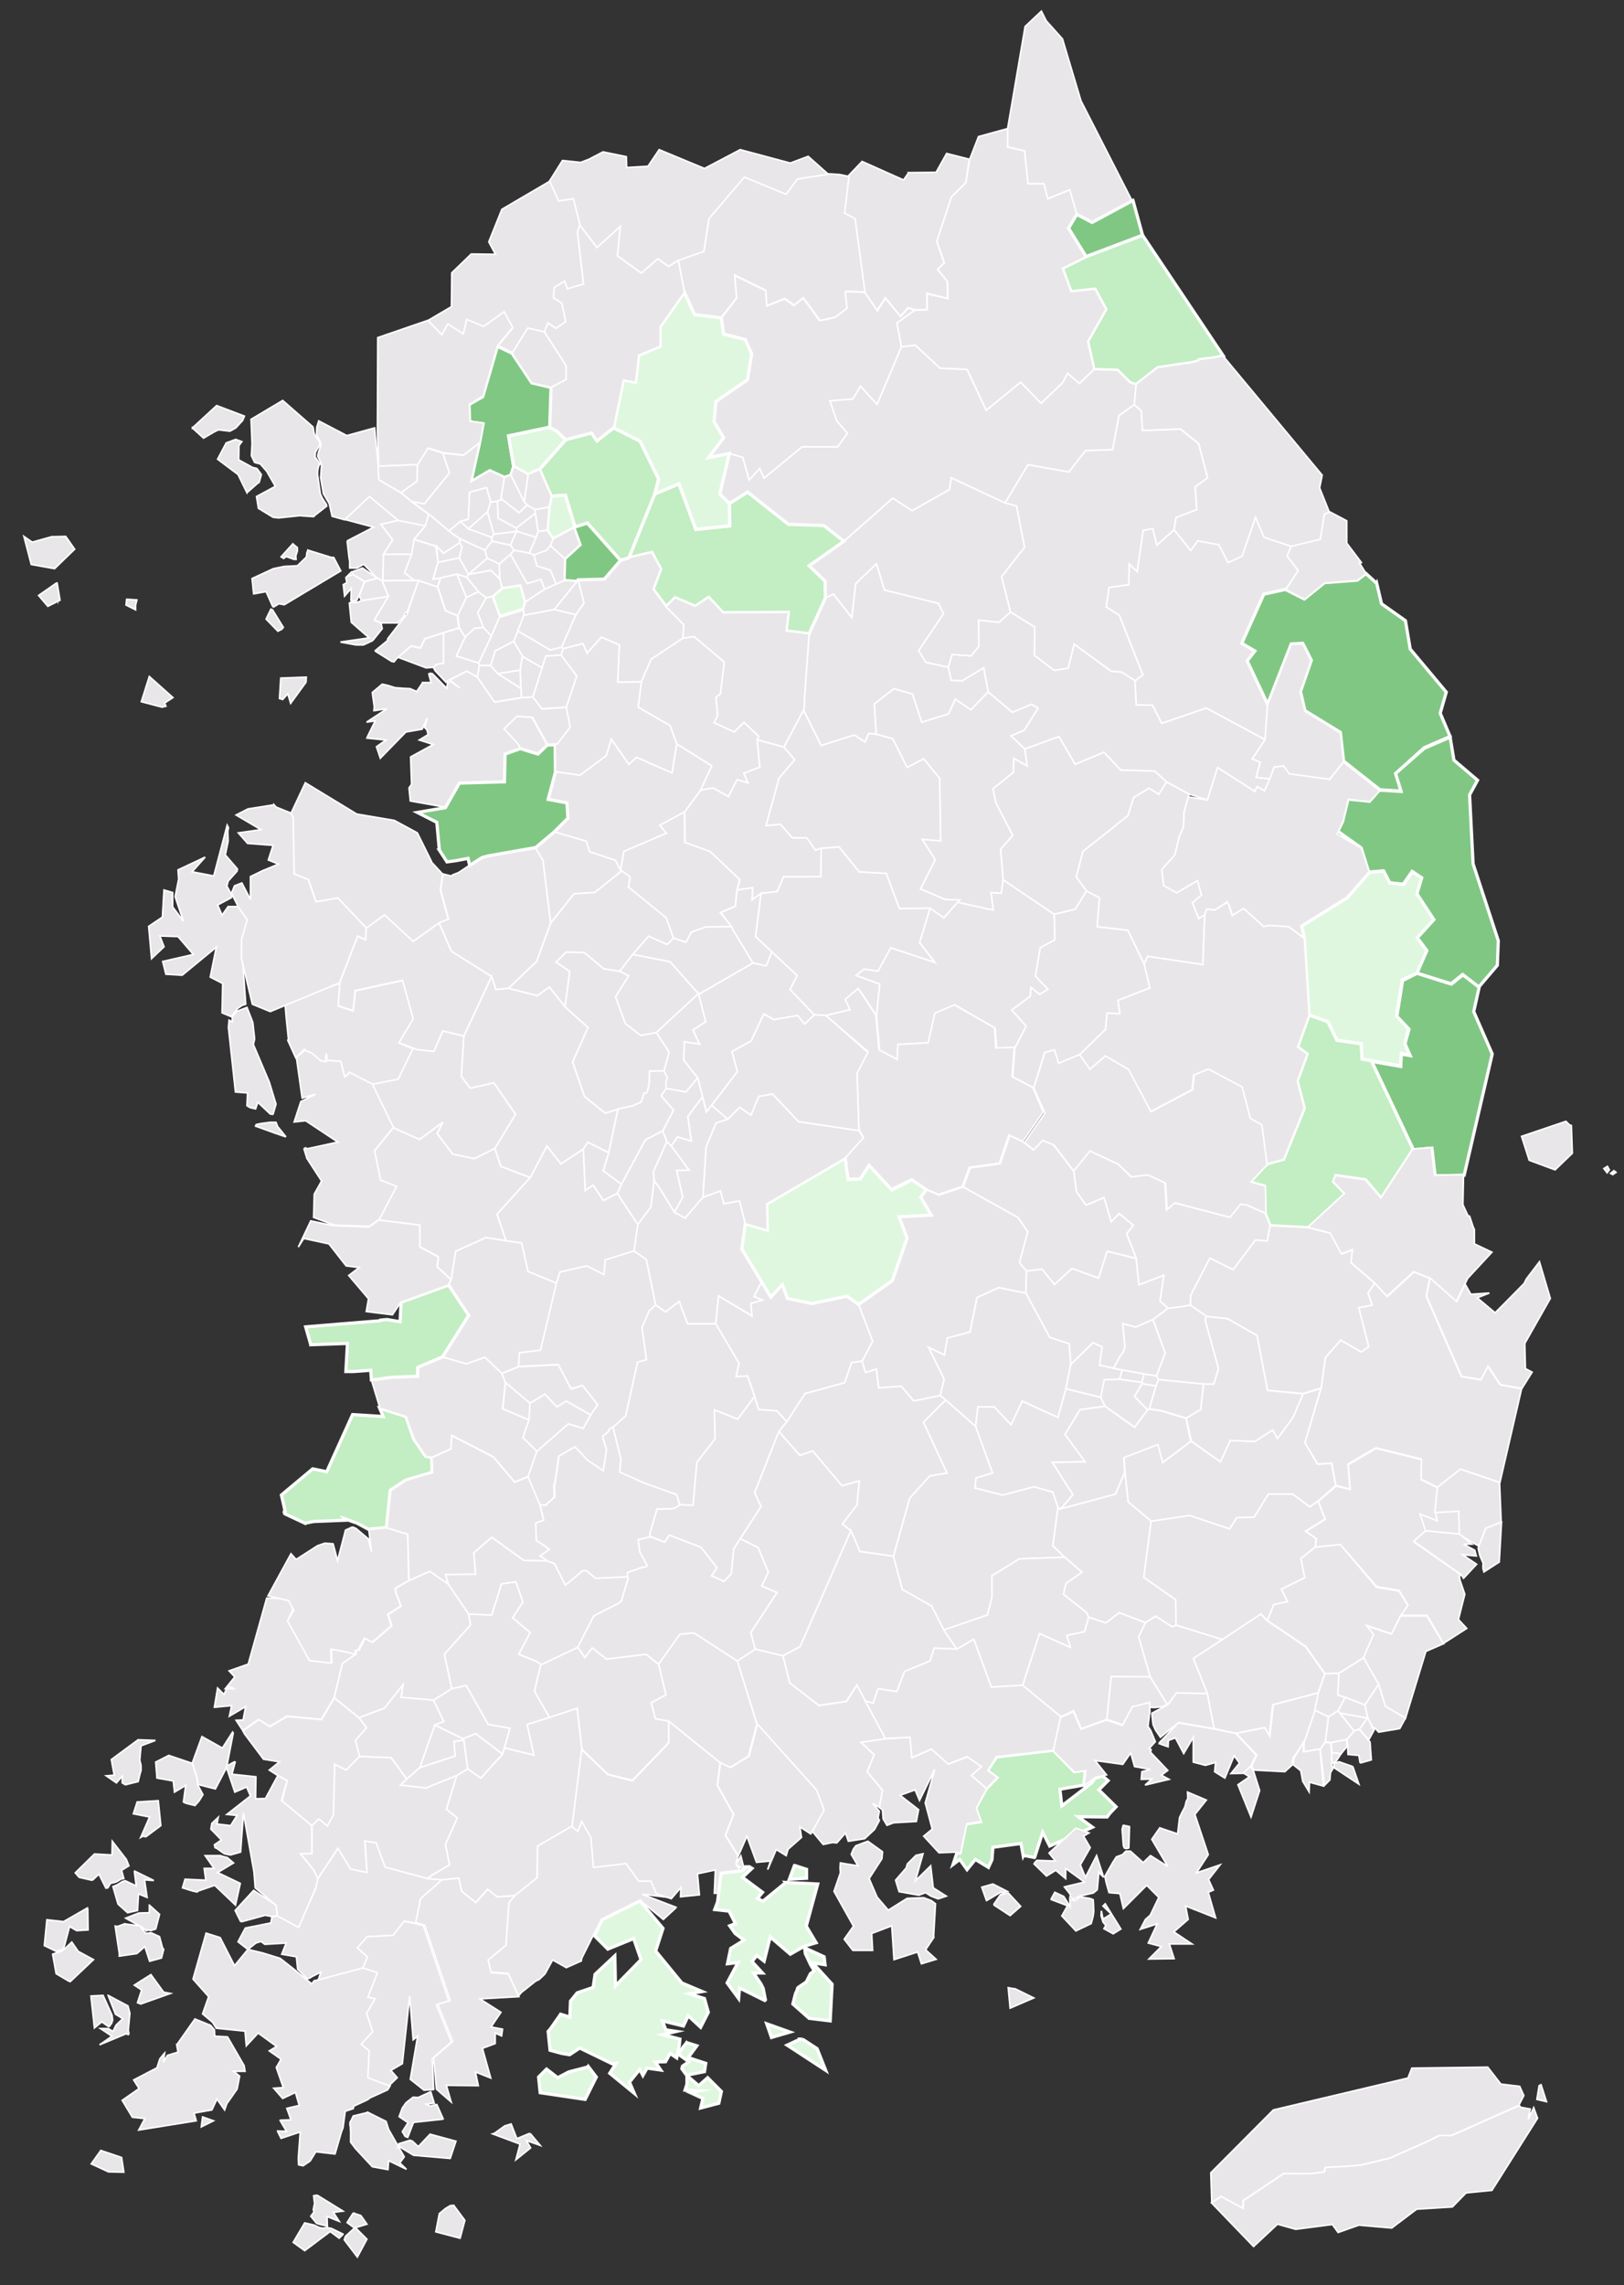<?xml version="1.0" encoding="UTF-8"?>
<svg id="Layer_1" xmlns="http://www.w3.org/2000/svg" width="509" height="716.1" version="1.1" viewBox="0 0 509 716.1">
  <rect x="0" y="0" width="509" height="716.1" fill="#333333" stroke="none"/>
  <!-- Generator: Adobe Illustrator 29.4.0, SVG Export Plug-In . SVG Version: 2.1.0 Build 152)  -->
  <g id="_제주특별자치도">
    <path id="_서귀포시" d="M454.8,669.3l21.4-9.5.4.6h.2l2.8.5-.6,3.2,1.7-3.6,1.2,3.3-14.3,22.6-8.1.8-4.3,4.4-11.2.7-7.8,5.9-10.3-.9-6.5,2.3-1.8-2.5-11.5,1.5-5.7-1.6-7.5,7-13.2-13.7,3.1-2,6.9,3.7v-2.4l6.6-4.4,6.1-4.1,8.4.1,4.3-.6.4-1.4,5.8-.3,5.2-.4,7.4-1.8h.1l1.6-.4,12-5.3,3.6-1.8h3.4l.2.1h0Z" fill="#e8e6e8" stroke="#fff" stroke-width=".5"/>
    <path id="_제주시" d="M483,653.3l1.7,5.3-3-.7.7-4.3.6-.3h0ZM379.8,690.2l-.3-9.3,19.6-19.7,42.2-10,1.2-3.1,23.8-.3,4.1,5.3,5.9.7,1.3,2.9-1.6,3.1-21.4,9.5-.1-.1h-3.4l-3.6,1.8-12,5.3-1.6.4h-.1l-7.4,1.8h-.1l-5.1.4h0l-5.8.3-.4,1.4-4.3.6-8.4-.1-6.1,4.1-6.6,4.4v2.4l-6.9-3.7-2.9,1.9h0Z" fill="#e8e6e8" stroke="#fff" stroke-width=".5"/>
  </g>
  <polygon id="_합천군" points="296.4 438.7 305.8 447 311.1 461.6 305.9 463.2 305.6 466.3 314.3 468.5 324.1 465.9 330 467.6 331.6 472.4 330 484.4 333.7 488 319.5 488.5 310.9 493.8 310.9 500.6 309.5 506.1 295.8 510.8 292 503.3 282.8 498.1 280 487.7 285.1 469.5 291.4 462.5 296.8 461.6 289.4 445.7 296.4 438.7" fill="#e8e6e8" stroke="#fff" stroke-width=".5"/>
  <polygon id="_거창군" points="270.2 426.5 271.3 430.1 274.7 429 275.4 434.9 282.5 434.4 286.4 439 294.7 437.3 296.4 438.7 289.4 445.7 296.8 461.6 291.4 462.5 285.1 469.5 280 487.7 269.5 486.2 266.7 479.7 264 477.6 268.6 471.6 269.3 464.1 263.9 465.6 254.7 454.7 250.7 456.1 244.1 448.6 246.6 445.5 252.3 436.7 264.7 433.3 266.9 427 270.2 426.5" fill="#e8e6e8" stroke="#fff" stroke-width=".5"/>
  <polygon id="_함양군" points="244.1 448.6 250.7 456.1 254.7 454.7 263.9 465.6 269.3 464.1 268.6 471.6 264 477.6 266.7 479.7 250.8 516 245.4 518.9 236.7 516.8 236.7 516.8 235.3 511.6 243.5 499.1 238.7 497 240.8 492.7 237.6 485 232 482.2 238.5 472.1 236.5 467.8 244.1 448.6" fill="#e8e6e8" stroke="#fff" stroke-width=".5"/>
  <polygon id="_산청군" points="266.7 479.7 269.5 486.2 280 487.7 282.8 498.1 292 503.3 295.8 510.8 299.9 516.8 292.8 516.5 291.5 520.5 283.5 523.8 281.1 530.1 275.2 529.2 273.7 533.7 271.2 533.1 268.5 528.1 265.2 533.2 256.6 534.4 247.5 527.4 245.4 518.9 250.8 516 266.7 479.7" fill="#e8e6e8" stroke="#fff" stroke-width=".5"/>
  <path id="_하동군" d="M275.1,569.6h0ZM236.7,516.8l8.7,2.1,2.1,8.5,9.2,7.1,8.6-1.3,3.3-5.1,2.7,5.1,6.3,11.7h0l-7.7,1.1,4.1,3.9-2.2,5.3,4.8,5.8-1,5.4-2.1-1.3,2.1,2.5-.4,2h0l.4.9-1.5,2.8-3.1,2.9-5.1.8-.9-2.6-2.7,3.1-1.4-.1-2.9.6-3.4-4.1,3.5-6.8-2.4-6.3-18.5-20.6-6.1-19.7,5.6-3.7h0Z" fill="#e8e6e8" stroke="#fff" stroke-width=".5"/>
  <path id="_남해군" d="M290.2,593h0ZM289.3,580.9l-2.4,8.5,4.8-4.7.8,6.9,4.1,2.6-2.4.8h-.3l-2.1-.8-1.7-1.1h0l-2.1.8-6.2-1.1-1.1-3.6,3.3-3.8.4-1.3,2.4-2.4.3-.3,1-.2,1.2-.3h0ZM268.3,578.4l3.7-1.4,4.6,3.3v.1l-.2,2.1-4,6.2,2.5,5.8,3.5,4.1,5.9-3.7,5.2-.2,2.4.9,1.3,1-.6,10.4.1.1-2.6,3.9,3.3,3-4.6,1.4-1.2-3.7-7.4,2.4-.7-10.6-6.3,2.4.3,5.3h-6.2l-2.7-3.5,2.9-4.1-6.1-10.9,2-5.8-.1-1.6.1-1.5,5.5.9-2.1-3.6.7-1.7.8-1h0Z" fill="#e8e6e8" stroke="#fff" stroke-width=".5"/>
  <path id="_고성군" d="M320.7,581.6l-.7-3.9-8.8,1.2-.3,3.9-1.1,2.4-4.1-2.5-2.6,3.2-2.3-3.2-2.1,1.6,1.2-3.6h1l1.9-9.1,4.5-.7-1.5-4.2,3.3-6.1,3.4-3.5-3-2.2,2.8-4.3,17.8-2.1,6.6,6.7,3.5-.5-.5,4.7-7.5,1.3.6,5.2,9.4-7.2,1-1.4.2-.1,2-.6.1-.1,1.8,1.5-2.9,2.9,5.4,5.3-2,2.1-.8,1.1-9.1-.1,4.5,3.3-13.4,5.9-2.2-4.3-2.5,7.8-.1.1-2.5-.5h-1,0Z" fill="#c3edc3" stroke="#fff" stroke-miterlimit="10"/>
  <polygon id="_창녕군" points="352.6 461.3 353.6 470.6 360.8 476.7 358.5 494.3 368.5 501.3 368.6 509.3 367.4 509.8 362.2 506.5 359 508.5 350.8 505.4 346.6 508.6 341.2 506.8 340.5 505.3 333.3 499.6 334.1 496.2 339.1 492.7 333.7 488 330 484.4 331.6 472.4 332.5 472.8 349.6 468.2 352.6 461.3" fill="#e8e6e8" stroke="#fff" stroke-width=".5"/>
  <polygon id="_함안군" points="341.2 506.8 346.6 508.6 350.8 505.4 359 508.5 356.9 512.9 360.5 525.5 348.3 525.4 346.9 538.8 338.9 541.7 336.5 536.1 332.5 538 320.5 528.2 325.8 511.9 335.4 516.2 334.3 512.5 339.9 511.3 341.2 506.8" fill="#e8e6e8" stroke="#fff" stroke-width=".5"/>
  <polygon id="_의령군" points="310.9 500.6 310.9 493.8 319.5 488.5 333.7 488 339.1 492.7 334.1 496.2 333.3 499.6 340.5 505.3 340.5 505.3 341.2 506.8 341.2 506.8 339.9 511.3 334.3 512.5 335.5 516.2 335.4 516.2 325.8 511.9 320.5 528.1 310.7 528.7 305.2 513.7 299.9 516.8 295.8 510.8 309.5 506.1 310.9 500.6" fill="#e8e6e8" stroke="#fff" stroke-width=".5"/>
  <polygon id="_양산시" points="415.3 524.5 409.3 516 397.2 507.8 399.2 502.8 403.5 501.9 401.6 498 408.9 494.4 407.7 488.4 412.2 484.8 420.1 484 431.4 497.4 438.5 498.6 441.3 503.2 439 506.3 436.2 512 428.4 509.4 430.6 512.1 427.4 519.5 419.6 524.4 415.3 524.5" fill="#e8e6e8" stroke="#fff" stroke-width=".5"/>
  <path id="_거제시" d="M353.8,579.1l-.8.2-.6-.2-.3-.7-.4-5.1.3-1.2.1-.1,1.9.4-.2,6.7h0ZM360.6,581.5l5.4,3.4-5-8.5,2.5-3.6,5.6,1.9.6-5.1.6-1.3,1.1-2.1.4-1.7.5-.9-.1-2,5.9,2.5-3.6,4.5,4.2,12.6-3.7,5.7,7.4-2.5-3.6,4.6,1.5,3.3-1.6.7,2.3,8-9.4-3.7.8,4.2-4.5,3.9,5.7,3.8h-7.1l1.5,4.6-7.9.1,3.9-3.9-4.1-1.1,2.8-6-5.3,1.7,1.6-3.1,1.5-1.3,2.7-5.6-3.8-3.8-7.3,7.3-1.1-4.7-3.4-.3-.9-3.2-.4-1.9,2.5-4.4,1.1-1.7,1.9-.7,1.1-1.1h1.4l4,3.6,2.3-2.2Z" fill="#e8e6e8" stroke="#fff" stroke-width=".5"/>
  <polygon id="_밀양시" points="368.6 509.3 368.5 501.3 358.5 494.3 360.8 476.7 372.9 474.9 385.4 479.1 387.6 475.6 393.1 475.4 397.5 468.2 405.2 468.2 410.5 472.2 413.1 470.4 415.3 476 409.2 479.8 412.5 482.2 412.2 484.8 407.7 488.4 408.9 494.4 401.6 498 403.5 501.9 399.2 502.8 397.2 507.8 395.3 505.8 383.1 513.8 368.6 509.3" fill="#e8e6e8" stroke="#fff" stroke-width=".5"/>
  <path id="_김해시" d="M383.1,513.8l12.1-8,1.9,2.1,12.1,8.1,6,8.6-2.1,5.9-14.2,3.7-1.1,9.9-1.6-2.7-8.9,1.8-6.8-1.5-2.1-11-4.4-11,9.1-5.9Z" fill="#e8e6e8" stroke="#fff" stroke-width=".5"/>
  <path id="_사천시" d="M299.9,580.4l-5.6.2-4.8-5.2,2.7-2.2-2.2-8.2,3-10.6-4.8,9.8-1.4-3.3-4.7,1.7,5.8,4.5-.7,3.7-7.1.4-2.1.8-1.2-2-.2-2.8-1-.8,1-5.4-4.8-5.8,2.2-5.3-4.1-3.9,7.7-1.1,7.7-.5.6,6.4,6.2-2.7,5.3,4.7,5.9-2.3,4.4,3.1-3.1,2.8,4.7,4.1-3.3,6.1,1.5,4.2-4.5.7-1.9,9.1h0l-1.2-.2h0Z" fill="#e8e6e8" stroke="#fff" stroke-width=".5"/>
  <path id="_통영시" d="M333.6,591.3l6.3-1.5-5.9-4.3v3.2l-3.1-2.6-2.9,1.8-3.9-3.8.3-.5.6-.6,5.8.2-2-2.5,8.4-7.8,4.1,1.5-1.7,1,2.1,3.6-3.1,5.4,1.6,3.9,3.5-6.8,2.2,6.8-1.5-1.6-.5,5.5-1.2,1-4.3,1-1.6.8-.4.1-1-.7.1-.7h0l-1.9-2.4h0ZM334.6,597.2l-5.3-2h.1l1.2-2.2,2.8,1.3,2,3.2-.1-2.5.4.3.4.2h1l.2-.1,1.1-1h0l3.1.5,1.1.4.1,1.1.1,2.6-.2,1.5h0l-.6,2.3-4.8,2.3-4.4-4.7,1.8-3.2h0ZM345.7,602.3l-.6-2,.1-1.5.5,2.6,2.6-1.6-2.6-2.5.7-.7,4.9,7.9-2.4,1.5-2.9-1.6.6-1-.9-1.1h0ZM311.4,596.9l2.2-3.2h0l.6-.1h.1l1.7-.4,3.9,4.2-3.3,2.9-5.2-3.4h0ZM318.3,623.3l5.7,2.8-7.4,3.2-.6-6.4,2.3.4ZM309.2,595.6l-1.5-4.2,3.5-1,4.5,2.3-1.5.4-.6-.1-4.4,2.6ZM329.3,595.1h0ZM335.4,593.6h0Z" fill="#e8e6e8" stroke="#fff" stroke-width=".5"/>
  <polygon id="_진주시" points="277.5 544.8 271.2 533.1 273.7 533.7 275.2 529.2 281.1 530.1 283.5 523.8 291.5 520.5 292.8 516.5 299.9 516.8 305.2 513.7 310.7 528.7 320.5 528.1 332.5 538 330.2 548.5 312.3 550.5 309.6 554.8 312.6 557 309.2 560.5 309.2 560.5 304.5 556.4 307.6 553.6 303.1 550.5 297.2 552.8 291.9 548.1 285.8 550.8 285.2 544.4 277.5 544.8" fill="#e8e6e8" stroke="#fff" stroke-width=".5"/>
  <path id="_창원시_진해구" d="M377.8,553.1h0ZM387.3,543.2l6.4,6.8-1.8,3.7-2.2,2-3.9.1,2.7-3.3-1.7-2.3-2.9,7-3.2-2,.3-2.9-3.2.9-3.8-1v-7.8l-3,5.1-2.6-4.9-2.2.8-.1,2-2.8-1,.1-.3.2-.2,5.7-6,11.1,1.9,6.9,1.4Z" fill="#e8e6e8" stroke="#fff" stroke-width=".5"/>
  <polygon id="_창원시_마산회원구" points="346.9 538.8 348.3 525.4 360.5 525.5 365.8 534 364.6 534.8 361.8 535.1 355 534.7 351.9 540.5 346.9 538.8" fill="#e8e6e8" stroke="#fff" stroke-width=".5"/>
  <path id="_창원시_마산합포구" d="M360.4,536.2l-.6,4.8.8,1.2.3.7,1.2,2.9-1.9,2.1.6.4-.2.8,5.4,5.7-2,1.5,2.4,1.3-7.5,1.8,2.1-1.9-3.3.1.2-2.4,2.7-.7-5-.9-1.2-4.3-2.5,3.6-8.7-1.2,3.6,4.5-1.7.4-1.8.4-2,1.5-1.5,1.1.5-4.7-3.5.5-6.7-6.7,2.3-10.5,4-1.8,2.4,5.5,8-2.9,5,1.7,3.1-5.8,5.4-1.4.1,2.7h0Z" fill="#e8e6e8" stroke="#fff" stroke-width=".5"/>
  <polygon id="_창원시_성산구" points="368.7 530.5 378.4 530.7 380.5 541.7 369.4 539.8 363.7 544.4 362.2 542.2 361.7 541.1 361.4 540.4 361 536.9 364.7 534.9 366.1 534.1 366.6 533.6 366.6 533.4 368.7 530.5" fill="#e8e6e8" stroke="#fff" stroke-width=".5"/>
  <polygon id="_창원시_의창구" points="378.4 530.7 368.7 530.5 366.6 533.4 366.6 533.4 366.5 533.6 366.5 533.6 365.9 534 365.8 534 360.5 525.5 356.9 512.9 359 508.5 362.2 506.5 367.4 509.8 367.4 509.8 368.6 509.3 383.1 513.8 374 519.7 378.4 530.7" fill="#e8e6e8" stroke="#fff" stroke-width=".5"/>
  <path id="_울진군" d="M446.4,234.5l8.1-3.5,1.2,7.2,7.4,6.3-2.5,4.6,1.1,21.6,7.9,24.1-.3,7.7-5.8,6.8-5.1-3.9-3.6,2.9-10.8-3.4,3.1-7.1-3-4,5.2-5.7-5.4-8.1,1.5-5-2.8-1.9-2.8,4-4.4-.5-1.9-3.7-4.5.4h0l-2.4-7.6-7.3-5.2,1.5-3.1,1.7-7,6.7.7,3.1-3.5,6.6.4-1.7-5.5,9.2-8h0Z" fill="#81c784" stroke="#fff" stroke-miterlimit="10"/>
  <polygon id="_봉화군" points="376.5 280.5 375.3 276 368.8 279.8 364.7 277.6 364.1 272.5 368.2 267.9 369.6 262.1 370.9 259.2 371.1 254.5 372.4 249.7 378.4 250.7 381.6 240.5 393.3 248 394 246.5 396.3 247.8 399.3 240.4 402.3 240 407.7 241.4 416.7 244.3 421.1 238.7 432.5 247.7 429.4 251.2 422.6 250.5 420.9 257.5 419.1 261.4 426.7 265.8 429.2 273.4 422.3 281.3 408 290.2 408.8 294.1 403.9 290.4 396.1 290.5 389.8 284.8 386.2 286.9 385.4 284.1 384.6 282.7 380.7 285.2 378.2 284.9 377.6 286.7 377.6 286.7 375.7 287.9 373.7 282.9 376.5 280.5" fill="#e8e6e8" stroke="#fff" stroke-width=".5"/>
  <polygon id="_예천군" points="340.5 279.2 344.6 281.3 343.9 290.4 353.5 291.5 358.6 302.1 360.4 309.6 350.4 313.5 351 317.7 347 317.5 346.5 322.6 338.4 330.5 331.7 333.3 330.4 329.1 327.4 329.9 324 340.9 317.4 337.5 318.1 328.3 321.6 321.6 317.1 316.5 322.9 312.2 323.1 309.4 325.9 311.6 328.4 310 324.5 305.9 326 297 330.6 294.5 330.4 286.5 330.4 286.5 337 284.9 340.5 279.2" fill="#e8e6e8" stroke="#fff" stroke-width=".5"/>
  <polygon id="_칠곡군" points="321.7 398.3 326.6 397.7 330.5 402.5 336 397.5 344.3 400.5 347 392.1 356.1 394.4 357 402.6 364.8 399.6 363.6 407.7 366.1 410 361.4 413.5 356 415.9 351.9 414.8 352.6 422.3 352.6 422.4 352.2 423 352.2 423 352.1 423.7 352 423.7 351.3 424.8 351.2 424.8 349 428.8 344.6 427.8 345.4 422.1 342.5 420.8 335.6 427.6 335.1 421.1 329 419.1 321.5 405.2 321.7 398.3" fill="#e8e6e8" stroke="#fff" stroke-width=".5"/>
  <polygon id="_성주군" points="294.7 437.3 295.9 432.2 291 422.2 296 424.6 296.9 419.3 304 417.4 306.2 406.6 313 403.5 321.5 405.2 329 419.1 335.1 421.1 335.6 427.6 334.1 435.2 331.6 444.2 320.4 439.1 316.9 446.5 311.6 440.9 306.5 440.9 305.8 447 296.4 438.7 294.7 437.3" fill="#e8e6e8" stroke="#fff" stroke-width=".5"/>
  <polygon id="_고령군" points="334.1 435.2 345 437.9 345 437.9 346.4 440.7 338.5 441.7 333.8 449.5 340.1 458 329.8 458.3 336.3 468.4 332.5 472.8 331.6 472.4 330 467.6 324.1 465.9 314.3 468.5 305.6 466.3 305.9 463.2 311.1 461.6 305.8 447 306.5 440.9 311.6 440.9 316.9 446.5 320.4 439.1 331.6 444.2 334.1 435.2" fill="#e8e6e8" stroke="#fff" stroke-width=".5"/>
  <polygon id="_청도군" points="414 435.1 409 452.1 412.9 458.8 417.3 458.6 418.6 465.5 413.1 470.4 410.5 472.2 405.2 468.2 397.5 468.2 393.1 475.4 387.6 475.6 385.4 479.1 372.9 474.9 360.8 476.7 353.6 470.6 352.6 461.3 352.3 456.7 363 452.5 364.6 458.2 373.3 451.6 382.5 458.1 385.6 451.4 393.3 451.7 398.9 448.1 400.4 450.8 405.2 444.3 405.2 444.2 408.4 436.8 408.4 436.8 414 435.1" fill="#e8e6e8" stroke="#fff" stroke-width=".5"/>
  <path id="_영덕군" d="M444.1,305l10.8,3.4,3.6-2.9,5.1,3.9-1.7,7.6,5.8,13.3-8.8,38-9.1.2-1-8.7-5.8.5-13.1-27.7,9.1,1.6.2-3.9,2.7.5-1.6-3.6,1.3-4.6-3.8-4,1.8-11.3,4.5-2.3Z" fill="#81c784" stroke="#fff" stroke-miterlimit="10"/>
  <polygon id="_영양군" points="408.8 294.1 408 290.2 422.3 281.3 429.2 273.4 433.7 273 435.6 276.7 439.9 277.2 442.7 273.2 445.6 275.1 444.1 280.1 449.4 288.2 444.2 293.9 447.2 297.9 444.1 305 439.5 307 437.7 318.4 441.5 322.4 440.3 327 441.9 330.6 439.2 330.1 439 334 429.8 332.4 426.9 331.9 426.6 327.1 419 326 416.2 320.2 410.3 318.1 408.8 294.1" fill="#dff7df" stroke="#fff" stroke-miterlimit="10"/>
  <polygon id="_청송군" points="410.3 318.1 416.2 320.2 419 326 426.6 327.1 426.9 331.9 429.8 332.4 442.9 360.2 432.9 375.5 428 369.7 418.7 368.4 418.7 368.5 418 370.3 421.6 374.1 410.1 384.7 398.1 384.1 396.5 380.2 396.3 371.7 391.8 370.4 397.1 364.7 402.3 363.3 408.8 347.3 406.6 338.8 409.7 330.3 406.7 328.1 410.3 318.1" fill="#c3edc3" stroke="#fff" stroke-miterlimit="10"/>
  <path id="_의성군" d="M324,340.9l3.5-11.1,3-.8,1.3,4.2,6.7-2.8,3.2,4.6,4.8-4.2,7.4,4.2,7,13.3,12.9-6.8.5-4.7,4.7-1.9,10.6,5.6,2.6,10,3.6,2,1.6,12.2-5.3,5.7,4.5,1.3.2,8.5-5.9-2.5-1.8-.3-3.3,4.2-17.4-4.6-2.6,2.2-.5-8.4-5.3-2.5-5.3.6-4.1-3.9-8.8-4.2-5.2,6.3-6.2-8.2-3.4-1.4-2.9,3-3-2.5,6.4-9.2-3.5-7.9h0Z" fill="#e8e6e8" stroke="#fff" stroke-width=".5"/>
  <polygon id="_군위군" points="336.5 367 341.6 360.7 350.4 364.8 350.4 364.8 354.5 368.8 359.8 368.2 365.1 370.7 365.6 379.2 368.2 377 385.5 381.5 388.8 377.4 388.8 377.4 390.7 377.6 390.7 377.6 396.5 380.2 398.1 384.1 397.2 388.9 397.2 388.9 393.5 388.6 386.5 397.9 379.2 394.3 373.2 405.9 373.2 405.9 373.1 409 373.1 409 370.4 409.5 370.3 409.5 366.1 410 363.6 407.7 364.8 399.6 357 402.6 356.1 394.4 356.1 394.3 353.1 386.6 355.2 384 350.8 380.3 348.3 382.9 346 375.3 340.4 377.7 337.4 373.5 337.4 373.5 336.5 367" fill="#e8e6e8" stroke="#fff" stroke-width=".5"/>
  <polygon id="_경산시" points="378.1 412.5 384.7 413.2 394 418.5 397.3 435.7 408.4 436.8 405.2 444.3 400.4 450.8 398.9 448.1 393.3 451.7 385.6 451.4 382.5 458.1 373.4 451.6 371.8 444.4 376.3 441.7 377.2 433.7 380.4 433.7 381.9 428.9 377.7 413.7 377.7 413.6 378.1 412.5" fill="#e8e6e8" stroke="#fff" stroke-width=".5"/>
  <polygon id="_문경시" points="314.4 275.7 330.4 286.5 330.6 294.5 326 297 324.5 305.9 328.4 310 325.9 311.6 323.1 309.4 322.9 312.2 317.1 316.5 321.6 321.6 318.1 328.3 312.4 328.5 311.9 322.2 299.3 314.9 293.3 317.6 291.1 326.8 281.6 327.3 281.4 332.1 275.7 329.1 274.7 318.2 275.7 308.4 268.3 305.7 270.8 303.7 275.2 304.3 279.1 296.9 279.2 297 293 301.6 288.2 295.4 291.5 284.6 295.8 287.6 300.8 282 309.4 284.8 309.4 284.8 311.3 285.1 310.6 279.7 313.8 279.9 314.4 275.7" fill="#e8e6e8" stroke="#fff" stroke-width=".5"/>
  <path id="_상주시" d="M258.8,318.2l7.5-1.8-1.5-3.2,4.1-3.6,5.6,8.5,1,10.9,5.7,3,.2-4.7,9.5-.5,2.1-9.3,6.1-2.6,12.6,7.2.4,6.3,5.8-.2-.7,9.2,6.5,3.4,3.3,7.7-6.4,9.2-4.4-2-3,8.8-9.4,1.3-2.2,6-7.5,2.5-4-1.7-4.5-3.1-6.3,3.1-7.1-7.6-2.7,4.3h-3.8l-.9-6.7,5.8-6.3-1.4-2.3-.6-17.9,3.4-6.6-13.2-11.3h0Z" fill="#e8e6e8" stroke="#fff" stroke-width=".5"/>
  <polygon id="_영천시" points="373.1 409 373.2 405.9 379.2 394.3 386.5 397.9 393.5 388.6 397.2 388.9 398.1 384.1 410.1 384.7 417.1 386.5 420.5 393 424 391.7 423.5 395.8 430.9 402.1 428.8 405.3 430.1 409.1 425.9 409.8 429 422 426.7 423.7 420.2 420 415.4 425.5 414.1 435 414 435 408.4 436.7 397.3 435.7 394 418.5 384.7 413.2 378.1 412.5 373.1 409" fill="#e8e6e8" stroke="#fff" stroke-width=".5"/>
  <polygon id="_영주시" points="365.6 245 372.8 248.9 372.4 249.7 371.1 254.5 371.1 254.4 370.9 259.2 370.9 259.2 369.6 262.1 369.6 262.1 368.2 267.9 368.2 267.9 364.1 272.5 364.7 277.5 368.8 279.8 375.3 276 376.6 280.5 376.5 280.5 373.7 282.9 375.7 287.9 377.6 286.7 377 302.3 359.7 299.7 358.6 302.1 353.5 291.5 343.9 290.4 344.6 281.3 340.5 279.2 337.3 274.8 339.4 266.8 353.5 255.6 355.3 249.9 360.1 247 363.2 248.9 365.6 245" fill="#e8e6e8" stroke="#fff" stroke-width=".5"/>
  <polygon id="_구미시" points="301.9 372 304.1 366 313.5 364.7 316.5 355.9 320.8 357.9 323.9 360.4 326.8 357.4 330.2 358.8 336.5 367 337.4 373.5 340.4 377.7 346 375.3 348.3 382.9 350.8 380.3 355.2 384 353.1 386.6 356.1 394.3 347 392.1 344.3 400.5 336 397.5 330.5 402.5 326.6 397.7 321.7 398.3 319.5 395.7 322.1 386 319 381.5 301.9 372" fill="#e8e6e8" stroke="#fff" stroke-width=".5"/>
  <polygon id="_안동시" points="385.3 284.1 386.2 286.9 389.8 284.7 389.8 284.7 396.1 290.4 397.4 290 403.9 290.4 403.9 290.4 408.8 294.1 410.3 318.1 406.7 328.1 409.7 330.3 406.6 338.8 408.8 347.3 402.3 363.3 397.1 364.7 395.5 352.5 391.9 350.5 389.3 340.6 378.7 335 374.1 336.9 373.6 341.5 360.7 348.3 353.7 335.1 346.4 330.9 341.6 335.1 338.4 330.5 346.5 322.6 347 317.5 351 317.7 350.4 313.5 360.4 309.6 358.6 302.1 359.7 299.7 377 302.3 377.6 286.6 378.2 284.9 378.2 284.9 380.7 285.2 380.7 285.2 384.6 282.8 384.6 282.7 385.4 284.1 385.3 284.1" fill="#e8e6e8" stroke="#fff" stroke-width=".5"/>
  <polygon id="_김천시" points="301.9 372 319 381.5 322.1 386 319.5 395.7 321.7 398.3 321.5 405.2 313 403.5 306.2 406.6 304 417.4 296.9 419.3 296 424.6 291 422.2 295.9 432.2 294.7 437.3 286.4 439 282.5 434.4 275.4 434.9 274.7 429 271.3 430.1 270.2 426.5 273.5 420.3 269.1 408.8 279.7 401.3 284.3 388 281.8 381.3 291.9 380.8 288.6 375.2 290.3 372.8 294.3 374.5 301.9 372" fill="#e8e6e8" stroke="#fff" stroke-width=".5"/>
  <path id="_경주시" d="M430.9,402.1l3.9,4.2,8.4-7.7,4.9,2-1.1,5.6,11,25.2,6.1,1,2.2-4.2,3.9,5.8,6.7,1.2-6.8,29.4-12.3-4.2-7.2,5.7-5.3-2.6.1-6.3-14.2-3.5-8.7,5.1.6,7.8-4.4-1.1-1.3-7-4.4.3-4-6.7,5.1-17.1,1.3-9.5,4.8-5.5,6.5,3.7,2.3-1.7-3.1-12.2,4.2-.8-1.3-3.8,2.1-3.1h0Z" fill="#e8e6e8" stroke="#fff" stroke-width=".5"/>
  <path id="_포항시_북구" d="M458.6,377.6h0ZM462.1,385.2v4.6l5.5,2.6-7.6,8.2-3.6,7.3-8.4-7.4h0l-4.9-2-8.4,7.7-3.9-4.2-7.4-6.4.5-4-3.5,1.3-3.5-6.5-7-1.8,11.5-10.6-3.6-3.8.6-1.5.2-.3,9.3,1.3,4.9,5.7,10-15.3,5.8-.5,1,8.7,9.1-.2-.2,9.4h0l1.6,3.5.5.1,1.2,3.6.3.5h0Z" fill="#e8e6e8" stroke="#fff" stroke-width=".5"/>
  <path id="_포항시_남구" d="M477.7,402.2l.7-1.4,4.1-5.4,3.4,11.5-8,14.1.2,7.9h0l2.1,1.1-3.2,5.1-6.7-1.2-3.9-5.8-2.2,4.2-6.1-1-11-25.2,1.1-5.6,8.4,7.4,2.6-5.5,1.8,3.2,5.8-.4-3.8,1.5,5.6,4.7,2.7-2.7,6.4-6.5h0Z" fill="#e8e6e8" stroke="#fff" stroke-width=".5"/>
  <path id="_울릉군" d="M492.5,352.7l.3,8.7-5.4,5.2-8.1-3-2.4-7.5,13.9-4.7,1.1,1.1.6.2h0ZM506.2,367.1l.3.3-.9.6-.1.1-.7-.4,1-.8.1.3.3-.1h0ZM504.4,366.6l-.7.9-1-1.3,1.1-.7.6,1.1h0ZM504.1,366h0Z" fill="#e8e6e8" stroke="#fff" stroke-width=".5"/>
  <path id="_신안군" d="M52.9,550.1l7.4,2.5,1.5,4.8.2,1.5v.5l1.6,3-1.1,1.8-.4.5-1,1.1-2.8-.7-.8-.4.7-5.2-3.5,2.1-.4-3.5-5.1-.9-.1-1.4-.3-3.6,4.1-2.1h0ZM39.6,582.7l.8,2-2.3,1.4.7,2.6-.4.1-.2-.1-1.5.9-.4.2-1.7.4-.8,1.4-.6.1-2.2-4.4-1.9,1.8-.4.1-3.9-.9-1.2-1.4,6-5.9,5.5.3.1-4.3,4.4,5.7h0ZM64.5,589.2l-.5-3.7h3.1l-2.8-4h4.8l.8.3,1.3.3,2,1.7-5,3,7.1,3.4-1.5,6.8-6.5-6.2-5.2,1.8-.3.3-1.4-.3-3.2-1,.8-2.7,6.5.3h0ZM39,602.9l4.9.6.3.6,1.5,1.8,1.7-.2,2.6,1.2.9,3.4.4.6-.7,2.7-3.7,1-1.5-4.6-2.5,2.2-5.5.8v-.8l-1.3-8.6.8.1,2.1-.8ZM19.9,602.2l7.5-4.3.1.3.1,6.6-3.6.2-2.2-1.3-1.7,6.4-.3.6-.4.3h-.1l-1.5.4-.2.1-3.7-1.8.8-8.1s5.2.6,5.2.6ZM22.5,608.6l2,2.9,4.8,2.6-7.3,6.9-.5-.2-3.9-2.3-1.1-6.1,1.1-.4,1.7-.5,1.3-1.1,1.9-1.8h0ZM33.3,556.5l2.5-.2-.9-4.9,8.4-6.2,5.4.2-4.5,1.7-.4,4.5.4,1.6v1.6l-.4,1.4-.5,2.1-4,1-1-.6v-2.1l-1.8,2.1-3.2-2.2h0ZM42.1,586.3l6.1,3-2.9-.2.8,5.5h0l-2.7-1.1-.3,5.2-3.1.7-3-2.7-1.6-5.5,1.3-.5,1.7-1.1.9-.2,3.4,1.6s-.6-4.7-.6-4.7ZM33.9,625.3l6.2,3.3.6,2.3-.5,5.3.2,1.1-.2.3-.6-.3-8.4,3.5,3.9-2.7-3.6-2.4h2.4l1.5.9,1-2,2.1-2-2.3-1.4-2.3-5.9h0ZM43,564.7l6.6-.4.8,7.8h0l-4.7,3.5h0l-.9-.2-.7.4,2.8-6.4-5.1-1,1.2-3.7h0ZM47.3,618.8l4,5.5,2.1.4-9.3,3.3-1-.4,1.3-4-2.3-1.5,2-1.3,3.2-2ZM31.9,633.6l-2.3,1.9-1.1-10,3.8-.2,2.8,6.2.2,1.5-.3,1-.7,1-.2.1-.2-.1s-2-1.4-2-1.4ZM46.8,597l3.2,2.9-1.2,4.6-1.6.5-1-.2-.3.3-1.3-1.1-4.7-2.6-.5-.3,4.1-1.6,3.3-.1v-2.4h0ZM39.6,582.7h0Z" fill="#e8e6e8" stroke="#fff" stroke-width=".5"/>
  <path id="_진도군" d="M28.6,678.1l3-4.2,6.5,2.2.7,4.6-4.8-.1-5.4-2.5ZM63.1,666.5l.4-3.1,3.4,1.2-3.8,1.9h0ZM55.4,640.8l5.7-8.1,4.9,2,1.2,1.4.1,2,4,.2,5.2,9,.3,1.8h-3.6l1.9,1.5-.8,4.1-.3.4-2.1,3-.8,1.1-.7,2-2.4-3.4-1.6,3.4-5.6,1,.7,2.4-18,2.9,1.9-3.6-3.9-.4-3.2-5.3,5.3-3.7-1.7-2.7,7.3-3.8.9-2.8,1.3-1.6.2-.2-.4,2.8,1.3-2.1,3.3-1-.4-2.3h0Z" fill="#e8e6e8" stroke="#fff" stroke-width=".5"/>
  <path id="_완도군" d="M106.3,701.4l-2.8-2.1-8,6-3.6-2.6,3.6-6.1,3,.7,1.4.7,1.3.3.8-.2h.5l1.3.2,3.7,1.8v.1l-1.2,1.2h0ZM110.7,693.5l2.4.8,1.9,2.7-3.6,1.1,3.6,3.6-3,5.6-4.1-5.4.4-1.1,2.8-2.6-2.3-1.7,1.9-3h0ZM142.2,691.1l3.5,4.7-1.5,5.6-7.6-2,1.1-5.7,1.9-1.6,1.5-.9,1.1-.1ZM99.4,687.9l8.1,5h0l-3,.4,1.8,2.8-3.8-1.5.1,3-2.6-.6-.8-.3-1.8-2.2,1-1.3-.2-.8.4-1.9-.3-2.4s1.1-.2,1.1-.2ZM111.5,673.3h0ZM111.5,673.3h0ZM125.2,672.5h0ZM129.3,671l1.8,1.7,3.7-3.9,8.1,2.2-1.8,5.4-11.5-1-3.3-2-1.1-.7-.5.2.4-.5h0l-.1-.6,3.5-1.1.8.3h0ZM166.2,668.6l3.1,3.7-4.3-1.5,1.3,2.3-4.6,3.7,1.3-4.9-8.6-3.2h0l.6-.2,3.2-2.3,2-.6,1.8,4.6,3.6-1.5.6-.1h0ZM111.5,673.4h0l-1.6-2.1v-3.2l-.1-1.8-.1-.3v-.9l.5-.9.5-1.1,4.1-1,.4-.2,5.8,2.9.8,2.5,4.9,8.6-1.4,1.9,2.1,2-5.6-2.7-.2,2.8-4.9-.9-5.2-5.6h0ZM134.9,660h0ZM135,655.5l1.1,3.6-2.5.3,1.2.6,2.1-.5,2,4.5-.1.1-9.2,1-1.8,4.7-.8-.3-.9-1.5,1.8-2.8-2.8-1.9,1-2.7,1.2-1.7,2.2-1.7,1.6.1,1.5-.7,2.4-1.1h0Z" fill="#e8e6e8" stroke="#fff" stroke-width=".5"/>
  <polygon id="_장성군" points="104.7 532 107.3 521.3 111.6 518.3 111.5 517.2 112.4 517 112.6 517.1 114.4 513.4 116.9 514.6 122.8 509.5 121.7 505.9 125.7 503.3 124 498.7 124 497.7 128.2 495.3 128.2 495.3 134.7 492.4 140.5 496.4 146.9 505.8 147.5 509.2 139.3 518.4 141.6 529.2 135.9 532.8 125.7 531.9 126.3 528 120.5 535.3 112.5 538.3 104.7 532" fill="#e8e6e8" stroke="#fff" stroke-width=".5"/>
  <path id="_영광군" d="M73.4,529.2h-2.8l3-3.7-1.8-1.9,6-2.1,5.8-20.7,6.6.1,1.9,2.6-1.8,4.2,6.9,12.5,6.8.8-.1-4.4,7.7,1.7-4.3,3-2.6,10.7-4,6.8-10.8-1-5.4,3.2-3.5-2.2-4.9,3.5-2.1-3.2,2.2-.1.8-4.2-5.1,3,.7-3.3-5.4.5,1-6,2,2,1.2-2.6,2,.8h0Z" fill="#e8e6e8" stroke="#fff" stroke-width=".5"/>
  <path id="_함평군" d="M76.2,542.4l4.9-3.5,3.5,2.2,5.4-3.2,10.8,1,4-6.8,7.8,6.3h0l2.4,3.2-3.5,4,1.3,5h0l-4.1,4.3-3.6-1.8-.5,15.9-1.9,3.4-2.7-2.2-2.1,2.1-9.5-7.9,1.6-6.4-2.8-1.5-2.8-1.8,3.2-2.6-5-.8-6-8s-.4-.9-.4-.9Z" fill="#e8e6e8" stroke="#fff" stroke-width=".5"/>
  <path id="_무안군" d="M73.6,551.5h0ZM86.8,600.4l-.4-3.4-6.4-5.4-.4-5-3.3-18.5-.9,12.3-3.2.9-1.9-.4-2.4-1.7-.5-.2-.2-.9,2.2-1.5-3.3-3.4.3-1.8,2-1.9-.4,2.1,4.3.5,2-3.2-3.2-.3,7.4-5.8-1.2-2.8-3.7,1.6-2.6-7.7-3.5,6.7-5.5-1.4v-.5l-.2-1.5-1.5-4.8,3-8.2,6.4,3.6,3.2-5,.2.3-2,10.3,2.4-1.3.2.1-1,3.8,7.5.8-.1,6.9,3.1-.1,3.9-7.2,2.9,1.6-1.8,6.2,9.5,7.9v8.8h-3.5l4.2,5.2,1.2,2.5.1.1h.1l-.6,2.3-5.5,13.1-6.9-3.7h0Z" fill="#e8e6e8" stroke="#fff" stroke-width=".5"/>
  <path id="_영암군" d="M85.2,600.7l1.7-.3,6.7,3.6,5.4-12.3.1-.8.6-2.3,6.3-9.5,3.9,6.5,5.1,1.1-.6-9.9,3.6.7,2.8,7.6,13.4,3.6,4.4.4-6.6,6.1-1.5,7.5-3.3-.6-3.4,4.4-8.1.4-3.1,3.5,3.2,2.9h0l-1.5,3.4-14.6,3.9.9-2.6-2.6,1.3-1,.6-.7.2-3-3-.4-3.9-4.6-.8h0l1.4-3.5-6.7.4-1.2-.9-1.6.5-2.5,2-3.1-2.4,2.3-4.3,8-1.6.3-1.9h0Z" fill="#e8e6e8" stroke="#fff" stroke-width=".5"/>
  <path id="_해남군" d="M107,668.1l-2,6.9-6-.7-1.8,2.9-2.2,1.5-1.4-.3-.1-2.1.6-8.2-6,2-1.1-2.2v-.1l2.8.1-2-3.4.1-.1,3.3-.1-1.3-3.6,3.9-.9-1.2-4.1-4,1.9-2.8-3.2,3-.2-2.2-6.3,1.5-2.6-3.7-2.6,2.3-1.4-5.8-4.2-3.7,4-.4-4.6-9-.9h0l-1.2-1.9-3.1-2.6,1.9-5.4-4.9-5.5,4.1-14.4,4.4,1.4,4.5,8.8,4.2-5.1,4.6,1.1,5.5,1.7,4.2,3.3,5.7,4.7.8-1,1-.2,14.6-3.9,4.6,1.5-3,7.7,2.3.4-2.7,4.6,1.9,5.8-3.6,3.9,2.5,2.1-.4,8.4,6.6,2.5v.1l-.8,1.3-5.5,2.5-.8.6h0l-4.3,2-.2.8h0l-2.5.8-.7,5.2s-.5,1.3-.5,1.3Z" fill="#e8e6e8" stroke="#fff" stroke-width=".5"/>
  <path id="_강진군" d="M132.9,655l-4.3-3.4,2.3-13.5-1.4,1.1-1.1-13.7-2.3,21.2-3.6,2.1,2,2.3-2.6,2.5-6.6-2.5.4-8.4-2.5-2.1,3.6-3.9-1.9-5.8,2.7-4.6-2.3-.4,3-7.7-4.6-1.5,1.5-3.4-3.2-2.9,3.1-3.5,8.1-.4,3.4-4.4,3.3.6,2.8.8,8,23.6-3.9,1.2,4.7,11.6-6,5.2.4,9.6v.1l-3,.2h0Z" fill="#e8e6e8" stroke="#fff" stroke-width=".5"/>
  <path id="_장흥군" d="M138.5,589.1l5.3-.6.9,4.2,4.5,3.5,3.7-4.2,3,2.4,5.8-.4-2.1,2.5-.9,13.3-5.6,4.6.9,3.8,5.4.4,3.2,7.1-12.2.7,6.6,4.2-3.1,4.6,3.6.7-.3,2.1-2-.9v3.3l-4,1.5,2.6,9.3-4.8-1.9.9,4.3-10-.1,1.5,5.2-4.6-4-.9-9.8,6-5.2-4.7-11.6,3.9-1.2-8-23.6-2.8-.8,1.5-7.5,6.7-5.9h0Z" fill="#e8e6e8" stroke="#fff" stroke-width=".5"/>
  <polygon id="_화순군" points="172.2 538.2 180.9 535.3 182.4 548.2 179.4 572.2 168.5 578.7 168.3 588.5 161.6 594 155.8 594.4 152.8 592 149.1 596.2 144.7 592.6 143.8 588.5 138.5 589.1 134.1 588.7 135 587.9 135 587.8 140.9 584.4 139.6 578 143.3 569.7 139.9 567 143.1 556.4 143.1 556.4 146.6 554.3 150.7 557.2 157.5 549.7 158.1 547.7 167.3 550 165.2 540.4 172.2 538.2" fill="#e8e6e8" stroke="#fff" stroke-width=".5"/>
  <path id="_보성군" d="M179.4,572.2l1.8,1.5,1.2-3.1,2.9,5,.8,9.4,10.2-1.2,4,5.5h3.8l1.7,3.9,4.6,1.5-9.2-1.1,10.7,4.1-.2.3-3.8,3.5-7.3-6-11.9,5.9-3.2,5.9-3.2,6.4-.1.8-4.7,2.1-4.3-2.4-2.4,4.4-1.8,1.7-1.2.6-4.4,3.5-.9,1.1-3.2-7.1-5.4-.4-.9-3.8,5.6-4.6.9-13.3,2.1-2.5,6.8-5.4.1-9.9,10.9-6.3h0Z" fill="#e8e6e8" stroke="#fff" stroke-width=".5"/>
  <path id="_고흥군" d="M215.6,650.7l3.4,2.9,2.8-2.5h0l4.3,4.3-.8,3.7-5.7,1.5.7-3-3.9-1.8,2.9-.6-4.6-.2.6-1.9v-2.2l.3-.2ZM184.4,647.6l2.5,3.3-3.5,7-14.1-2.1-.5-4.9h0l2.5-2.5,3.5,2.7,3.4-1.8,5.4-1.4.8-.3h0ZM215.2,640.1l3.2,1-2.7,3.7,5.5,1.8-.4,2.6-5,1h-.7l-1.4-1.9.2-.8,2-1.4-3.2-2.3h0l.2-.4,1.1-1.8h0l.6-.7.6-.8h0ZM186.3,606.6l2.4-5,11.9-5.9,7.2,8.6-2.3,7.1,8.2,10,6.4,2.7-4.1.7,4.8,1.5,1.2,4.3-2.4,4.7-3.9-3.6-1.5,3.2-6.6-1.6,1.1,2.8,3.3.5-4.3,1,5.4,1.4-.2,2-.6,2.7v.2l-.2,1-2.1-1.4-1.4,2.6-3.2.1,1.7,2.5-4.3-.6-1.3,2.3-1-1.9-3.2,4,1.5,3.5-7.7-6.3,2-3.1-1.1.2-10.3-5-3,2-.2.1-2.4-.4-3.7-1-.6-5.9.7-.8,2.8-4,.4-.6,2.9.9.2-5h0l2.1-2.6,5-1.7.6-4.1,6.2-5.8.2,9.4,8-8.2-2.3-6.6-8.1,3.3-4.2-4.2h0Z" fill="#dff7df" stroke="#fff" stroke-miterlimit="10"/>
  <polygon id="_구례군" points="206.4 521.5 213.1 512.1 217.5 511.7 231.1 520.5 237.2 540.3 234.6 550.3 228.8 553.9 225.7 552.4 209.6 539.4 205.4 538.6 204.1 533.6 208.7 531.1 206.4 521.5" fill="#e8e6e8" stroke="#fff" stroke-width=".5"/>
  <polygon id="_곡성군" points="181.1 516.2 183.3 519.4 185.6 516.4 190.1 519.9 202.5 518.4 206.4 521.5 208.7 531.1 204.1 533.6 205.4 538.6 209.6 539.4 209.6 546.1 198.2 557.9 190.5 556 182.4 548.2 180.9 535.3 172.2 538.2 167.5 530 169.5 521.5 169.8 521.6 169.8 521.6 181.1 516.2" fill="#e8e6e8" stroke="#fff" stroke-width=".5"/>
  <polygon id="_담양군" points="141.6 529.2 139.3 518.4 147.5 509.2 146.9 505.8 154.1 506.1 157.2 496.3 161.7 495.7 163.9 502 160.7 507 166.2 511.6 162.6 518.4 168.1 520.6 169.5 521.5 167.5 530 172.2 538.2 165.2 540.4 167.3 550 158.1 547.7 159.8 541.6 153 540.4 146.1 528.2 141.6 529.2" fill="#e8e6e8" stroke="#fff" stroke-width=".5"/>
  <path id="_광양시" d="M247,579.5l-.6,2-3.1-1.9-2.7,6.3.9-2.7-4.4.4-3-8.2-2.7,6.2-4-6.5,2.6-6.5-5.1-9.1.9-7.1,3.2,1.5,5.8-3.6,2.6-10,18.5,20.6,2.4,6.3-4.1,7.4-.1.1-3.4-2.2.5,3.3-4.2,3.7h0Z" fill="#e8e6e8" stroke="#fff" stroke-width=".5"/>
  <polygon id="_나주시" points="112.7 550.4 122.6 550.8 127.5 557.5 125.6 559.4 133.5 560.3 143.1 556.4 139.9 567 143.3 569.7 139.6 578 140.9 584.4 135 587.8 135 587.9 134.1 588.7 120.7 585.1 117.9 577.5 114.3 576.9 115 586.8 109.9 585.7 105.9 579.2 99.6 588.7 99.5 588.6 98.4 586.1 94.2 580.9 97.8 580.9 97.8 572.1 99.9 570 102.6 572.2 104.5 568.8 104.9 552.9 108.5 554.7 112.7 550.4" fill="#e8e6e8" stroke="#fff" stroke-width=".5"/>
  <path id="_순천시" d="M209.6,539.4l16.1,13-.9,7.1,5.1,9.1-2.6,6.5,4,6.5-.7,2.7,1.6-2.7.9,3.6.1.9-2.5-1.8,1.6,2.2-6.2.7-.8,6.1h-1.4l.3-7.3-5.6,1.2.6,6.6-5.9.6.1-2.9-3,3.5-4.7-1.6-1.7-3.9h-3.8l-4-5.5-10.2,1.2-.8-9.4-2.9-5-1.2,3.1-1.8-1.5,3-24.1,8.2,7.8,7.7,2,11.4-11.9v-6.8h0Z" fill="#e8e6e8" stroke="#fff" stroke-width=".5"/>
  <path id="_여수시" d="M246.3,589.9l10,.5-3.6,13.2,3.1,5.2-3.7,1.1-4.4,2.5-6.3-5.4-1.9,7.6-2.3-1.8-1.5,1.9,3.3,3.6h-2.8l2.3,3.4.7,1.4.7,3.6-.2.2-7.9-3.9-.3,3.3-3.6-4.9,3.4-6.4-3.3.4,1-4.8,4.2-2.6-2.8-2.1-1.7-2.4,1.8-.7-2-3.9-4.5-.5.9-2.4,1.1-9,6.2-.7.9-.4.5-.9h1.3l.8.5-3,2.8,6.3,4.7-1.6,1.9,1.7.9,7.2-5.9h0ZM251.5,639l4.6,3,2.7,6.8-12.1-7.9,3.9-1.8.9-.1ZM241.8,638.5l-1.5-4.3,7.3,2.6-5.8,1.7ZM252.7,621.1l1.3-2.6,1.2-.9-1.1-1.8-1.7-3.6-.2-1.8,6.1,2.8.3,2.5-3.9-.6,6.1,6.7-.6,11.5-6.6-.8-5.1-4.5.8-3.2.5-1.1.2-.7.2-.2,2.5-1.7h0ZM249.1,584.6l3.7,1.2v2.8l-5.4.3,1.6-4.3h.1,0Z" fill="#dff7df" stroke="#fff" stroke-miterlimit="10"/>
  <path id="_목포시" d="M79.5,592.4l7,4.6v.2l.4,3.1-1.7.3-2.1-.4-7.3,2-.4-.1-1.7-3.4,5.8-6.3h0Z" fill="#e8e6e8" stroke="#fff" stroke-width=".5"/>
  <path id="_부안군" d="M89.2,474.5v-.6l.1.1h0l-.1.5ZM89.4,473.7l-1.2-5.2,9.8-8.2,4.4.9,8.1-17.9,9.6.6-1.1-2.6,8.2,2.6,2.5,7.1h0l3.7,5.4,1.9.3.1,4.7-8.2,2.4-4.9,3.2-1.2,11.7-5.7.5-3.5-1.9-.9-.3-3.1-1.1.4.5h0l-10,.4-2.5.5-.1.1-6.4-3-.2-.5.3-.2h0Z" fill="#c3edc3" stroke="#fff" stroke-miterlimit="10"/>
  <path id="_고창군" d="M110.5,478.5l1.1.5,3.9,3.3.9,4-.8-7,5.7-.5,6.5,2,.3,14.5-4.2,2.4v1l1.7,4.6-4.1,2.6,1.1,3.6-5.9,5.1-2.5-1.2-2.1,3.8h-.8l.1,1.2-3.3-.8h0l-4.4-.8.1,4.4-6.8-.8-6.9-12.5,2-3.3-1.7-3-6.4-1.5,7.2-13.2,1.6,1.8,6.7-4.3,2.3-.8,2.6.2,1.4,5.3,2.5-9.6,2.2-1h0Z" fill="#e8e6e8" stroke="#fff" stroke-width=".5"/>
  <polygon id="_순창군" points="140.5 496.3 139.6 493.4 149 493.3 148.5 486.6 154.1 481.7 164.2 489 171.3 489.1 173.8 490 173.8 490 177.2 496.7 182.1 492.7 182.2 492.6 182.3 492.3 182.3 492.3 183.8 492.2 183.8 492.2 186.7 494.6 186.7 494.6 196.7 494.1 196.7 494.1 196.9 494.6 196.9 494.6 194.8 501.6 194.8 501.6 194 502.4 194 502.4 186.1 506.4 181.1 516.2 169.8 521.6 169.8 521.6 169.5 521.5 169.5 521.5 168.1 520.6 168.1 520.6 162.6 518.4 166.2 511.6 160.7 507 163.9 502 161.7 495.7 157.2 496.3 154.1 506.1 146.9 505.8 140.5 496.4 140.5 496.3" fill="#e8e6e8" stroke="#fff" stroke-width=".5"/>
  <polygon id="_장수군" points="236.5 437.6 237.8 441.7 243.5 442.1 243.5 442.1 246.6 445.5 244.1 448.6 236.5 467.8 238.5 472.1 232 482.2 230 485.4 229.2 493.2 229.2 493.2 226.9 495.6 226.9 495.6 223 493.8 224.7 491.3 219.7 484.9 209.8 481.1 208.3 483.3 208.3 483.3 203.8 481.5 203.8 481.5 203.6 480.8 203.6 480.8 205.9 472.9 210.2 472.8 210.3 472.8 211.4 472.6 213 471.6 213.1 471.5 217.2 471.7 218.4 458.2 218.4 458.2 224.1 450.9 223.9 441.8 231.2 444.7 236.5 437.6" fill="#e8e6e8" stroke="#fff" stroke-width=".5"/>
  <polygon id="_무주군" points="238.7 401.7 241.6 406.5 245.2 402.6 246.8 406.9 254.4 408.5 265.5 406.2 269.1 408.8 273.5 420.3 270.2 426.5 266.9 427 264.7 433.3 252.3 436.7 246.6 445.5 243.5 442.1 237.8 441.7 236.5 437.6 234.3 431.2 230.7 431.4 231.6 427.2 224.3 414.8 225.2 406.1 235.6 412.4 235.3 408.5 238.9 407.4 236.3 406.3 238.7 401.7" fill="#e8e6e8" stroke="#fff" stroke-width=".5"/>
  <polygon id="_진안군" points="205.5 408.9 208.6 411.1 212.9 407.8 215.5 414.8 224.3 414.8 231.6 427.2 230.7 431.4 234.3 431.2 236.5 437.6 231.2 444.7 223.9 441.8 224.1 450.9 218.4 458.2 217.2 471.7 213.1 471.5 212 468.4 201.8 464.7 201.8 464.7 194.2 461.4 194.2 461.3 194.6 457.3 194.6 457.3 192.1 447.2 196.1 443.6 199.8 426.8 202.6 426 201.1 416 203.5 410.7 205.5 408.9" fill="#e8e6e8" stroke="#fff" stroke-width=".5"/>
  <path id="_완주군" d="M158.4,433.2l7.8,6.5-.3,5.3-8.3-3.5.8-8.3ZM198.7,392l3.9,2.7,2.9,14.2-2,1.8-2.3,5.3,1.4,10.1-2.8.8-3.7,16.8-4,3.6h0l-1,.5-.5,1h0l-1.7,1.5,1.2,4.1h0l-1,6.6h0l-4.8-3.2h-.1l-4.1-4.3-5,2.9-1.1,7.8v.1l-.4,1.1v.1l.1,3.7h0l-3,2.7h0l-1.6-.4h0l-3.7-8.7,2.8-8,9.8-8.6,4.8,1.4,2.3-4.2,2.2-3.2-4.8-6-3.6,1-4-7.6-12.5.6h0l.3-4.3,6.6-.9,5-21,1.1-3.5,8.4-2,5.4,2.8.4-4.7,9.1-2.6h0Z" fill="#e8e6e8" stroke="#fff" stroke-width=".5"/>
  <path id="_김제시" d="M123.3,431.5l7.6-.2v-2.8l7.8-3.3,7.4,2.2,5.9-2.1,5.3,5.1,1.1,2.8-.9,8.3,8.3,3.5-1.9,5.5,4.4,4.2-2.8,8-4.2,1.7-6.7-7.9-13-6.7-.3,4.2-5.9,2.7-1.9-.3-3.7-5.5-2.5-7-8.2-2.6-2.7-8.9,1.1-.1,3.8-.5,1.9-.3h.1,0Z" fill="#e8e6e8" stroke="#fff" stroke-width=".5"/>
  <polygon id="_남원시" points="208.3 483.3 209.8 481.1 219.7 484.9 224.7 491.3 223 493.8 226.9 495.6 229.2 493.2 230 485.4 232 482.2 237.6 485 240.8 492.7 238.7 497 243.5 499.1 235.3 511.6 236.7 516.8 231.1 520.5 217.5 511.7 213.1 512.1 206.4 521.5 202.5 518.4 190.1 519.9 185.6 516.4 183.3 519.4 181.1 516.2 186.1 506.4 194 502.4 194.8 501.6 196.9 494.6 196.7 494.1 196.6 492.8 196.6 492.8 201.1 491.2 202.4 491 202.8 490.6 200.5 486.3 200.5 486.3 200 482.5 203.7 481.6 203.7 481.6 203.8 481.5 208.3 483.3" fill="#e8e6e8" stroke="#fff" stroke-width=".5"/>
  <polygon id="_정읍시" points="135.4 456.8 141.3 454.1 141.6 449.9 154.6 456.6 161.3 464.5 165.5 462.8 169.2 471.5 170.4 476.4 170.4 476.4 168 477.3 168 477.3 168.1 482.7 172.2 485.5 172 485.8 169.3 487.6 171.3 488.8 171.3 488.8 171.4 489.1 164.2 489 154.1 481.7 148.5 486.6 149 493.3 139.6 493.4 140.5 496.4 134.7 492.4 128.2 495.3 127.8 480.8 121.3 478.8 122.5 467.1 127.4 463.9 135.6 461.5 135.4 456.8" fill="#e8e6e8" stroke="#fff" stroke-width=".5"/>
  <polygon id="_익산시" points="141.4 401 142.8 392.1 152.3 387.8 158.6 388.8 163.5 389.5 165.5 398.4 174.4 402.1 169.4 423.1 162.8 423.9 162.5 428.3 157.3 430.4 152 425.3 146.1 427.4 138.7 425.2 146.9 412.1 140.6 402.7 141.4 401" fill="#e8e6e8" stroke="#fff" stroke-width=".5"/>
  <path id="_군산시" d="M97.4,421.4l-1.6-5.6,23.2-1.9.2-.2,2.1-.2,4.1.7.3-6.1,14.9-5.4,6.3,9.5-8.2,13-7.8,3.3v2.8l-8,.3-1.4.2h-.2l-3.5.5h-.3l-1.1.1-.2-3-5.4.4h-2.4l.5-8.8-11.5.4h0Z" fill="#c3edc3" stroke="#fff" stroke-miterlimit="10"/>
  <polygon id="_전주시_덕진구" points="185.1 443.4 177.5 439.1 174.5 440.9 170.8 436.9 167.4 439 166.1 439.7 158.4 433.2 157.3 430.4 162.6 428.3 175 427.7 179 435.3 182.6 434.2 187.3 440.2 185.1 443.4" fill="#e8e6e8" stroke="#fff" stroke-width=".5"/>
  <polygon id="_전주시_완산구" points="167.4 439 170.8 436.9 174.5 440.9 177.5 439.1 185.1 443.4 182.8 447.6 178.1 446.2 168.3 454.8 163.9 450.5 165.8 445 166.1 439.7 167.4 439" fill="#e8e6e8" stroke="#fff" stroke-width=".5"/>
  <polygon id="_임실군" points="173.9 469.1 173.8 465.3 174.1 464.1 175.2 456.3 175.2 456.3 180.2 453.4 184.3 457.7 189.1 460.9 190.1 454.3 188.9 450.2 188.9 450.1 190.6 448.7 191.1 447.7 191.1 447.7 192.1 447.2 194.6 457.3 194.2 461.3 201.8 464.7 212.1 468.4 213 471.6 211.5 472.6 211.4 472.6 210.3 472.8 205.9 472.9 203.6 480.8 203.8 481.5 203.7 481.6 200 482.5 200.5 486.3 202.8 490.6 202.8 490.6 202.4 491 202.4 491 201.1 491.2 201.1 491.2 196.6 492.8 196.7 494.1 186.7 494.6 183.8 492.2 182.3 492.3 182.2 492.6 182.1 492.7 177.2 496.7 173.8 490 171.3 489.1 171.2 488.8 169.3 487.6 172.2 485.5 168.1 482.7 167.9 477.3 170.4 476.4 169.3 471.5 170.9 471.8 173.9 469.1" fill="#e8e6e8" stroke="#fff" stroke-width=".5"/>
  <g id="_충청남도">
    <path id="_태안군" d="M56,275.5l-.2-2.9,8.5-4-4.1,4.6,6.8,1.3,4.2-15.9.4.8-.2,1,.1,3.2-.9,4.3,3.8,4.4-.1.7-2.8,3.1-.3,1.2-.2.2,1.7,3.1-.2.7-4.3,2.3,1.4,3.2,1.9-2.7h3.5l2.8,4.1-1.8,6h0v6.1h0l1,14.4-1.2.4-1.3.9-2,2.6-2.9-1.2.2-9.2-3.9-2,1.9-9.4-10.7,8.8-5.1-.3-1-4,9.6-2.2-4.8-5.6-5.7-.2,1.3,3.4-3.9,3.7-.9-10.1,4.3-2.9.5-8.5,2.7.8v4.5l3.4,4.5-2.6-7.7,1.1-5.5h0ZM74.8,316.7l2.6-1,1.8,4.6.1.7.5,4.6-.4,1.7,5,11.8,2.1,6.9-.9,3.1-.1.1-.8-.1-3.9-3.7-.7,2.1-1.7-.4-1-.6.2-4-3.8-.3-2.2-20.2.2-2.3,1,.5v-1.6l1.4-1.7s.6-.2.6-.2ZM72.8,320.4h0Z" fill="#e8e6e8" stroke="#fff" stroke-width=".5"/>
    <polygon id="_예산군" points="114.7 290.8 120.5 286.6 129.6 294.9 137.6 289.2 141.5 298.1 154.1 306 145.4 324.7 138.8 323.1 136 329.5 130.4 328.9 129.5 328.5 125 326.7 129.4 319.2 126.1 307.2 111.3 310.4 110.7 316.7 105.9 315.2 106.4 308.1 112.1 293.4 114.6 294.6 114.7 290.8" fill="#e8e6e8" stroke="#fff" stroke-width=".5"/>
    <path id="_홍성군" d="M89.7,318.8l-.4-4.9,17.2-5.7-.5,7.1,4.7,1.5.7-6.3,14.8-3.2,3.3,12-4.5,7.5,4.5,1.9-4.7,9.7-8.2,1.6-7.2-3.7-.5.3-.1.3h0l-1,.3-1.2-4.3-4-.3-.3-2.5-.4,2.8h-.1l-1.1-.2-3.1-2.5-2-1.1-.2-.3-2.7,2.7-2.5-5.5.2-.4-.7-6.8h0Z" fill="#e8e6e8" stroke="#fff" stroke-width=".5"/>
    <polygon id="_청양군" points="116.6 339.8 124.8 338.2 129.5 328.5 130.4 328.9 136 329.5 138.8 323.1 145.4 324.7 144.6 337.3 147.4 341 154.8 339.3 161.6 349.2 155.1 359.9 148.7 363.1 141.9 361.7 137 355.2 138.8 351.7 131.5 357.1 123.2 353.4 116.6 339.8" fill="#e8e6e8" stroke="#fff" stroke-width=".5"/>
    <path id="_서천군" d="M104.6,384.1l11,.4,3.2-2.2,12.8,1.6v6.9l5.8,3.1-.4,3.1h0l4.3,4-.8,1.7-14.9,5.4-2.6,3.9h-.1l-.8-.1-7.3-.9.7-4-6.2-7.3,3.3-2.5-4.1-.5-5.4-6.9-7.9-1.7-1.7,2.7,3.9-8.2,7.2,1.5Z" fill="#e8e6e8" stroke="#fff" stroke-width=".5"/>
    <polygon id="_부여군" points="118.8 382.3 124.1 372 119.2 370 117.3 360.8 123.2 353.4 131.5 357.1 138.8 351.7 137 355.2 141.9 361.7 148.7 363.1 155.1 359.9 157 365.5 166.2 369 155.8 380.5 158.6 388.8 152.3 387.8 142.8 392.1 141.4 401 137.1 397 137.1 397 137.4 393.8 131.6 390.7 131.6 383.9 118.8 382.3" fill="#e8e6e8" stroke="#fff" stroke-width=".5"/>
    <polygon id="_금산군" points="205 369.9 207 372.7 211.4 379.9 214.7 381.7 220.3 375.2 225.8 373.2 226.9 377.2 231.8 376.3 233.6 383.5 232.5 391.4 238.7 401.7 236.3 406.3 238.9 407.4 235.3 408.5 235.7 412.3 225.2 406.1 224.3 414.8 215.5 414.8 212.9 407.8 208.6 411.1 205.5 408.9 202.6 394.7 198.7 392 199.9 383.7 204 378.2 205 369.9" fill="#e8e6e8" stroke="#fff" stroke-width=".5"/>
    <path id="_당진시" d="M106,281.5h0l-6.9,1.2-2.4-7-4.4-1.7-1.1-19v-.1l4.5-9.6,16.1,9.8,11.8,2,7.2,3.9,4.4,8.9-.1.1,3.7,4-.2,1-.1.7-.3,1.9-.1.7-.1.6,2.5,9.2-3,1.2-8,5.7-9-8.3-5.8,4.2-8.7-9.4h0Z" fill="#e8e6e8" stroke="#fff" stroke-width=".5"/>
    <polygon id="_계룡시" points="193.5 374 189.1 376.2 185.9 371.4 183.4 373.1 182.8 360.1 184.2 357.9 190.8 361.2 189.1 366.9 194.8 371.1 193.5 374" fill="#e8e6e8" stroke="#fff" stroke-width=".5"/>
    <polygon id="_논산시" points="166.2 369 171.4 359.1 175.8 364.7 182.8 360.1 183.4 373.1 185.9 371.4 189.1 376.2 193.5 374 199.9 383.7 198.7 392 189.7 394.8 189.3 399.4 183.9 396.7 175.5 398.6 174.4 402.1 165.5 398.4 163.5 389.5 158.6 388.8 155.8 380.5 166.2 369" fill="#e8e6e8" stroke="#fff" stroke-width=".5"/>
    <path id="_서산시" d="M85.9,252.2l.6.7,4.7,1.9v.1l.7,1.3.3,17.7,4.4,1.7,2.4,7,6.9-1.2,8.8,9.3-.1,3.8-2.5-1.2-5.7,14.7-21.7,9-5.6-2.3-3.4-14.3v-6.1l1.8-6-2.8-4.1-1.9-3.8-.2-.6.9-2.2,2.3-.9,2.7,5.2v-7.2l3.9-1.9,4.9-2-3.2-1.3,1.5-4.6-8-.6-2.9-3.3,7.1-1-7.8-4.6,3.7-1.9s8.2-1.3,8.2-1.3Z" fill="#e8e6e8" stroke="#fff" stroke-width=".5"/>
    <polygon id="_아산시" points="152.9 268.2 167.7 265.5 170.2 269.6 172.6 289.3 168.2 301.3 159.4 309.7 155.4 310.1 154.1 306 141.5 298.1 137.6 289.2 140.6 288 138.1 278.8 138.2 278.2 138.7 274.9 138.9 273.9 141.4 274.5 142 274.1 143.6 273.5 147.1 271.2 150.8 268.8 152.9 268.2" fill="#e8e6e8" stroke="#fff" stroke-width=".5"/>
    <path id="_보령시" d="M87,353l2.5,3.1-.1.1-3.2-1.1-6.1-2.2.2-.5,1.4-.3,3-.4h1.8s.5,1.3.5,1.3ZM96.2,363l-.9-2.9,1.4-.2,9.2-2-10.1-6.7-3.6.4,2.1-6.4,4.6-2.3-4.2,1.2-1.8-12.8,2.7-2.2,2.2,1,2.9,2.4h.4l1,.2.7-.4,4,.3,1.1,4.3.2.6,1-.9.4-.6,7.2,3.7,6.6,13.6-5.9,7.3,1.9,9.2,5,2-5.4,10.3-3.2,2.2-11-.4-6.4-2.4.2-7.3,2.3-4.1-4.6-7.1h0ZM95.3,359.8h0l.8-.1-.8.1Z" fill="#e8e6e8" stroke="#fff" stroke-width=".5"/>
    <polygon id="_공주시" points="154.1 306 155.4 310.1 159.4 309.7 168.4 312 172.2 309.3 177.1 315.5 184.3 322 179.5 332.8 183.2 343.6 189.7 348.8 193.7 347.6 190.8 361.2 184.2 357.9 182.8 360.1 175.8 364.7 171.4 359.1 166.2 369 157 365.5 155.1 359.9 161.6 349.2 154.8 339.3 147.4 341 144.6 337.3 145.4 324.7 154.1 306" fill="#e8e6e8" stroke="#fff" stroke-width=".5"/>
    <polygon id="_천안시_서북구" points="167.7 265.5 173.5 260.6 183.8 263.6 184.8 266.9 192.9 269.6 194.5 272.7 194.9 272.9 186.4 279.7 179.9 280.1 172.6 289.3 170.2 269.6 167.7 265.5" fill="#e8e6e8" stroke="#fff" stroke-width=".5"/>
    <polygon id="_천안시_동남구" points="194.9 272.9 197.5 274.8 197 278 208.8 287.5 211.1 294 209.1 296 203.3 293.4 198.3 299.1 194.2 304.4 189.2 303.6 183.1 298.5 177.4 298.4 174.3 301.5 178.6 304.4 177.1 315.5 172.2 309.3 168.4 312 159.4 309.7 168.2 301.3 172.6 289.3 179.9 280.1 186.4 279.7 194.9 272.9" fill="#e8e6e8" stroke="#fff" stroke-width=".5"/>
  </g>
  <polygon id="_단양군" points="321.2 234.7 331.9 230.8 337 239.5 346 235.7 351.3 241.3 361.9 241.6 365.6 245 363.2 248.9 360.1 247 355.3 249.9 353.5 255.6 339.4 266.8 337.3 274.8 340.5 279.2 337 284.9 330.4 286.5 314.4 275.7 313.6 266.1 317.4 261.8 312.1 251.5 311.2 247.2 317.6 242 317.7 237.6 321.9 240 321.2 234.7" fill="#e8e6e8" stroke="#fff" stroke-width=".5"/>
  <polygon id="_음성군" points="237.3 231.8 245.7 234.1 249.1 238.1 244.2 243.8 240.1 258.7 244.6 258.3 248.3 262.5 252.9 262.6 255.6 266.4 257.4 265.8 257.3 274.7 245.6 274.8 243.6 279.4 238.5 280 235.7 282 235.9 278.2 231 278.9 231.9 275.7 222.6 266.9 214.7 264.1 214.6 254.4 219.6 247.6 223.5 246.9 228.3 249.6 231 244.3 234.4 245.3 233.1 242.3 238.1 240.4 237.3 231.8" fill="#e8e6e8" stroke="#fff" stroke-width=".5"/>
  <polygon id="_괴산군" points="257.4 265.8 263 265.4 269.3 273.2 277.8 273.7 281.9 284.7 281.9 284.7 291.5 284.6 288.2 295.4 293 301.6 279.2 297 275.2 304.3 270.8 303.7 268.3 305.7 275.7 308.4 274.7 318.2 269 309.7 264.9 313.2 266.4 316.4 258.8 318.2 255.2 318 247.6 310.1 249.8 305.7 241.9 298.3 236.8 293.5 238.5 280 243.6 279.4 245.6 274.8 257.3 274.7 257.4 265.8" fill="#e8e6e8" stroke="#fff" stroke-width=".5"/>
  <path id="_진천군" d="M194.5,272.7l1-5.9,13.3-5.7-2.1-2.5,7.8-4.3h0l.1,9.7,7.9,2.8,9.3,8.8-.8,3.3-.6,5.1-4.6,2,3.5,4.4-8.1.1-4.5,1.6-1.7,3.2-3.9-1.3-2.3-6.4-11.8-9.6.5-3.2-2.6-1.9-.4-.2h0Z" fill="#e8e6e8" stroke="#fff" stroke-width=".5"/>
  <polygon id="_증평군" points="229.3 290.4 225.9 286 230.5 284 231 278.9 235.9 278.2 235.7 282 238.5 280 236.8 293.5 241.9 298.3 240.2 302.7 236 301.8 229.7 291.4 229.3 290.4" fill="#e8e6e8" stroke="#fff" stroke-width=".5"/>
  <polygon id="_영동군" points="233.6 383.5 240.5 385.5 240.3 377.3 264.9 362.9 265.8 369.6 269.6 369.5 272.4 365.2 279.5 372.9 285.8 369.7 290.3 372.8 288.6 375.2 291.9 380.8 281.8 381.3 284.3 388 279.7 401.3 269.1 408.8 265.5 406.2 254.4 408.5 246.8 406.9 245.2 402.6 241.6 406.5 238.7 401.7 238.7 401.7 232.5 391.4 233.6 383.5" fill="#dff7df" stroke="#fff" stroke-miterlimit="10"/>
  <polygon id="_옥천군" points="228.1 350.7 231.8 347 235.4 349.4 237.8 343.6 242.1 342.8 250.3 351.5 269.2 354.3 270.6 356.6 264.9 362.9 240.3 377.3 240.5 385.5 233.6 383.5 231.8 376.3 226.9 377.2 225.8 373.2 220.3 375.2 221.3 359.4 224.4 351.9 228.1 350.7" fill="#e8e6e8" stroke="#fff" stroke-width=".5"/>
  <polygon id="_보은군" points="255.2 318 258.8 318.2 272 329.8 268.6 336.4 269.2 354.3 250.3 351.5 242.1 342.8 237.8 343.6 235.4 349.4 231.8 347 228.1 350.7 223 346.4 231.1 335.8 229.4 329.5 235.4 326.2 239.4 317.7 242.5 319.5 250 318.2 252.2 320.9 255.2 318" fill="#e8e6e8" stroke="#fff" stroke-width=".5"/>
  <polygon id="_제천시" points="274.6 230.1 274 220.6 280.2 215.8 286 217.5 288.9 226.3 297.3 223.7 299.4 219.1 304.3 222.4 309.7 216.8 317.3 223.2 323.3 220.7 325.4 221.9 321.1 228.8 316.9 230.6 321.2 234.7 321.9 240 317.7 237.6 317.6 242 311.2 247.2 312.1 251.5 317.4 261.8 313.6 266.1 314.4 275.7 313.8 279.9 310.6 279.7 311.3 285.1 309.4 284.8 309.4 284.8 296.3 281.9 288.5 278.6 293.1 269.4 289 263 294.8 263.5 294.5 243.9 289.5 237.8 284.3 240.5 279.8 231.5 274.6 230.1" fill="#e8e6e8" stroke="#fff" stroke-width=".5"/>
  <polygon id="_충주시" points="251.8 222.6 257.4 233.6 267.8 230.3 271.1 232.5 272.3 229.8 274.6 230.1 279.8 231.5 284.3 240.5 289.5 237.8 294.5 243.9 294.8 263.5 289 263 293.1 269.4 288.5 278.6 296.3 281.9 300.8 282 295.8 287.6 291.5 284.6 281.9 284.7 277.8 273.7 269.3 273.2 263 265.4 257.4 265.8 255.6 266.4 252.9 262.6 248.3 262.5 244.6 258.3 240.1 258.7 244.2 243.8 249.1 238.1 245.7 234.1 251.8 222.6" fill="#e8e6e8" stroke="#fff" stroke-width=".5"/>
  <polygon id="_청주시_청원구" points="229.7 291.4 236 301.8 236 301.8 219 311.6 218.9 311.4 210 301.4 198.3 299.1 198.3 299.1 203.3 293.4 209.1 296 211.1 294 211.1 294 215 295.3 216.7 292.1 216.7 292.1 221.2 290.5 221.2 290.5 229.3 290.4 229.7 291.4" fill="#e8e6e8" stroke="#fff" stroke-width=".5"/>
  <polygon id="_청주시_흥덕구" points="198.3 299.1 210 301.4 218.9 311.4 205.7 323.6 200.8 324.5 196 320.8 192.9 312.4 197 305.8 194.2 304.4 198.3 299.1" fill="#e8e6e8" stroke="#fff" stroke-width=".5"/>
  <polygon id="_청주시_서원구" points="219 311.6 221.2 320.2 217.2 322.8 219.3 327.2 214.5 326.5 214.3 332.2 218.7 337.8 215 342.2 208.8 341.1 208.7 341.3 208.5 339.8 208.4 338.9 209.1 337.8 208.1 335.6 208.1 335.6 209.7 329.7 205.7 323.6 218.9 311.4 219 311.6" fill="#e8e6e8" stroke="#fff" stroke-width=".5"/>
  <polygon id="_청주시_상당구" points="218.7 337.8 214.3 332.2 214.5 326.5 219.3 327.2 217.2 322.8 221.2 320.2 219 311.6 236 301.8 240.2 302.7 241.9 298.3 249.8 305.7 247.6 310.1 255.2 318 252.2 320.9 250 318.2 242.5 319.5 242.5 319.5 239.4 317.7 235.4 326.2 229.4 329.5 231.1 335.8 223 346.4 221.4 348.5 220.2 343.7 218.7 337.8" fill="#e8e6e8" stroke="#fff" stroke-width=".5"/>
  <polygon id="_양양군" points="342.9 115.8 340.9 107 346.6 96.9 343.2 90.6 335.7 91.4 333 84.1 340.4 80.4 358.1 73.7 383.4 111.5 380.6 112.1 375.8 112.7 375.7 113.1 375.7 113.1 372.3 113.9 372.3 113.8 362.9 115.2 356.1 120.5 354.3 120 350.2 116 342.9 115.8" fill="#c3edc3" stroke="#fff" stroke-miterlimit="10"/>
  <path id="_고성군1" d="M315.8,46.1l5.3,1.2,1.1,10.3h4.9l1.2,4.7,6.9-2.8,2.2,7.7,4.8,2.5,12.7-6.6-16.1-31.5-5.8-19.4-5.1-5.7-1.5-3-5.1,4.8-5.5,32.1v5.7Z" fill="#e8e6e8" stroke="#fff" stroke-width=".5"/>
  <polygon id="_인제군" points="282.5 108.7 281.1 101.2 286.7 97.2 290.6 97.1 290.6 92.1 297.1 93.6 297 88.3 293.9 84.4 296 82.4 293.6 75.6 298.2 61.7 302.7 57.3 303.9 50 306.7 42.8 315.8 40.3 315.8 46.1 321.1 47.3 322.2 57.6 327.2 57.6 328.4 62.3 335.3 59.5 337.5 67.2 334.9 71.5 340.4 80.4 333 84.1 335.7 91.4 343.2 90.6 346.6 96.9 340.9 107 342.9 115.8 338.3 120.2 334.6 117 333.1 119.9 326.3 126.4 319.9 119.8 309.1 128.6 303.1 115.8 294.6 115.4 286.9 108.2 282.5 108.7" fill="#e8e6e8" stroke="#fff" stroke-width=".5"/>
  <path id="_양구군" d="M284.8,54.1l8.6-.1,3.3-5.9,7.1,1.8-1.1,7.3-4.5,4.5-4.6,13.9,2.3,6.8-2.1,2,3.1,3.8.1,5.3-6.5-1.6v5.1l-3.8.1-2.1-.7-2.4,2.7-4.7-5.8-2.6,3.9-4-5.7-3.1-23-3.3-1.7,1.5-11.8,4.2-4.4,13,5.8,1.6-2.3h0Z" fill="#e8e6e8" stroke="#fff" stroke-width=".5"/>
  <path id="_화천군" d="M260.4,54.5l2.8.2,2.9.6-1.4,11.5,3.3,1.7,3.1,23-5.9-.2-.2.3.6,5-3.8,2.8-4.8,1-5.2-7.1-2.9,2.3-2.9-2.1-5.7,2.3-.3-4.8-9.7-4.8.6,7.1-4.8,6.1-8.5-.9-3.1-7-1.9-10h0l8-2.8,1.6-10.3,11.1-13,13.1,5.4,3.5-4.8,9.7-1.5h.8,0Z" fill="#e8e6e8" stroke="#fff" stroke-width=".5"/>
  <path id="_철원군" d="M184.6,49.9l-2.6,1-5.7-.6-4.1,6.5,2.8,6.2,4.6-.7,2.1,8.2,5.4,7.1,7.3-6.6-.9,9.2,7.5,5.4,5.2-4.5,3.3,2.4,3.1-1.9,8-2.8,1.6-10.3,11.1-13,13.1,5.4,3.5-4.8,9.7-1.5-6.3-5.6-5.6,2.1-15.7-4.2-11.2,5.9-14.2-5.9-3.5,5.2-6.7.4-.1-3.4-7.3-1.5-4.4,2.3h0Z" fill="#e8e6e8" stroke="#fff" stroke-width=".5"/>
  <polygon id="_정선군" points="358.2 211.5 350.8 192.8 346.7 190.2 347.6 184.1 353.8 183.2 353.9 176.7 356.4 179.1 358.3 166.2 361.3 165.6 362.6 170.8 368 166 373.1 172.4 375.3 169.4 382 170.6 384.9 176.2 389.3 174.2 393.5 162.1 396.3 168.3 404.7 171.2 403.5 174.1 403.4 174.2 406.9 178.8 403 184.8 396.2 186.3 389.3 201.7 393.4 204.1 390.9 207.3 397.3 220.9 396.5 231.8 378.1 221.9 364.1 226.7 361.2 221 356.1 220.9 355.7 213.3 358.2 211.5" fill="#e8e6e8" stroke="#fff" stroke-width=".5"/>
  <polygon id="_평창군" points="355.5 126.8 357.7 128.8 358.1 134.9 370 134.5 375.7 139.1 378.5 149.8 374.6 152.6 375.1 159.7 368.6 162.3 368 166 362.6 170.8 361.3 165.6 358.3 166.2 356.4 179.1 353.9 176.7 353.8 183.2 347.6 184.1 346.7 190.2 350.8 192.8 358.2 211.5 358.2 211.5 355.7 213.4 351.5 210.6 348.4 210.4 336.7 201.9 334.8 209.4 330.4 210.1 324.2 205.4 324.3 196.5 316.7 191.8 313.9 180.7 321.1 171.5 318.6 158.6 315 157.6 322.2 145.6 335 147.9 340.2 141.2 348.7 140.9 350.7 130.2 355.5 126.8" fill="#e8e6e8" stroke="#fff" stroke-width=".5"/>
  <polygon id="_영월군" points="316.7 191.8 324.3 196.5 324.2 205.4 330.4 210.1 334.8 209.4 336.7 201.9 336.7 201.9 348.3 210.4 348.4 210.4 351.5 210.6 351.5 210.6 355.7 213.3 355.7 213.3 356.1 220.9 361.2 221 364.1 226.7 378.1 221.9 378.1 221.9 396.5 231.8 392.5 237.8 395 238.9 393.7 243.6 398 244.1 396.3 247.8 394 246.5 393.3 248 381.6 240.5 378.4 250.7 372.8 248.9 365.6 245 365.6 245 361.9 241.6 351.3 241.3 346 235.7 337 239.5 331.9 230.8 321.2 234.7 316.9 230.6 321.1 228.8 325.4 221.9 323.3 220.7 317.3 223.2 309.7 216.8 308.3 209.3 301.5 213.4 298.1 213.2 297.2 209.1 298.4 205.1 304.4 205.5 306.8 202.5 306.7 194.3 313.1 195 316.7 191.8" fill="#e8e6e8" stroke="#fff" stroke-width=".5"/>
  <polygon id="_횡성군" points="258.7 187.4 258.6 182.1 253.6 177.3 264.5 169.6 264.5 169.6 279.8 156.1 285.9 160 297.6 153.4 298.1 149.7 315 157.6 318.6 158.6 321.1 171.5 313.9 180.7 316.7 191.8 313.1 195 306.7 194.3 306.8 202.5 304.4 205.5 298.4 205.1 297.2 209.1 290.2 207.6 287.9 203.9 295.7 192.3 294.1 189.1 277.2 184.9 274.7 176.7 268.2 182.9 267 193.6 261.2 186.2 258.7 187.4" fill="#e8e6e8" stroke="#fff" stroke-width=".5"/>
  <polygon id="_홍천군" points="282.5 108.7 286.9 108.2 294.6 115.4 303.1 115.8 309.1 128.6 319.9 119.8 326.3 126.4 333.1 119.9 334.6 117 338.3 120.2 342.9 115.8 350.2 116 354.3 120 356.1 120.5 355.5 126.8 350.7 130.2 348.7 140.9 340.2 141.2 335 147.9 322.2 145.6 315 157.6 298.1 149.7 297.6 153.4 285.9 160 279.8 156.1 264.5 169.6 258.2 164.7 247.1 164.3 234.3 154.2 228.6 157.8 225.6 154.8 228.6 142.1 232.8 143.3 234.8 150.4 238.1 146.8 239.5 149.8 251.4 140 262.5 140 265.6 135.8 262.2 131.8 262.2 131.8 260.1 125.6 267.3 125 269.7 121 274.9 126.7 282.5 108.7" fill="#e8e6e8" stroke="#fff" stroke-width=".5"/>
  <path id="_삼척시" d="M431.5,182.8l1.5,6.4,7.5,5.3,1.5,8.9,11.3,13.5-1.9,6.6,3.1,7.3-8.1,3.5-9,8.1,1.7,5.5-6.6-.4-11.4-9h0l-1-9-11.1-6.8-1.4-6,3.4-9.8-2.7-5.3-3.6.2-7.4,18.9h0l-6.4-13.6,2.4-3.1-4.1-2.4,6.9-15.4,6.8-1.5,5.9,3,6.3-5.1,10.3-.8h0l2.7-2.1,3.4,3.1h0Z" fill="#81c784" stroke="#fff" stroke-miterlimit="10"/>
  <path id="_속초시" d="M355.1,62.8l3,10.9-17.7,6.7-5.5-8.9,2.6-4.3,4.8,2.5,12.8-6.9h0Z" fill="#81c784" stroke="#fff" stroke-miterlimit="10"/>
  <polygon id="_태백시" points="408.3 201.8 410.9 207.1 407.5 216.9 409 222.9 420.1 229.7 421.1 238.7 416.7 244.2 404.1 242.5 402.3 240 399.3 240.4 398 244.1 393.7 243.6 395 238.9 392.5 237.8 396.5 231.8 397.3 220.9 404.7 201.9 408.3 201.8" fill="#e8e6e8" stroke="#fff" stroke-width=".5"/>
  <path id="_동해시" d="M426.2,176.6l2,3.2-2.7,2.1h0l-10.3.8-6.3,5.1-5.9-3,3.9-6-3.5-4.6.1-.1,1.2-3,9.1-2.2,1.3-7.9h.1l1.4-.6v-.1l5.5,2.9v7l4.6,6.1-.5.3h0Z" fill="#e8e6e8" stroke="#fff" stroke-width=".5"/>
  <path id="_강릉시" d="M375.1,159.7l-.5-7.1,3.9-2.9-2.8-10.7-5.7-4.6-11.9.5-.4-6.2-2.2-1.9.6-6.4,6.7-5.2,9.4-1.4v.1l3.4-.8v-.1l.1-.3,4.8-.6,2.8-.6,31.1,37.4-.8,4,3,7.5v.1l-1.4.6h-.1l-1.3,7.9-9.1,2.2-8.5-2.8-2.7-6.3-4.2,12.2-4.4,2-2.9-5.6-6.6-1.2-2.2,3-5.2-6.5.6-3.8,6.5-2.5h0Z" fill="#e8e6e8" stroke="#fff" stroke-width=".5"/>
  <polygon id="_원주시" points="258.7 187.4 261.2 186.2 267 193.6 268.2 182.9 274.7 176.7 277.2 184.9 294.1 189.1 295.7 192.3 287.9 203.9 290.2 207.6 297.2 209.1 298.1 213.2 301.5 213.4 308.3 209.3 309.7 216.8 304.3 222.4 299.4 219.1 297.3 223.7 288.9 226.3 286 217.5 280.2 215.8 274 220.6 274.6 230.1 272.3 229.8 271.1 232.5 267.8 230.3 257.4 233.6 251.9 222.6 252 222.4 252.2 217.9 253.6 198.6 258.7 187.4" fill="#e8e6e8" stroke="#fff" stroke-width=".5"/>
  <polygon id="_춘천시" points="282.5 108.7 274.9 126.7 269.7 121 267.3 125 260.1 125.6 262.2 131.8 262.2 131.8 265.6 135.8 262.5 140 251.4 140 239.5 149.8 238.1 146.8 234.8 150.4 232.8 143.3 228.6 142.1 222.1 143.4 226.8 137.2 223.8 132.1 224.4 125.8 234.3 119 235.6 110.9 233.6 106.4 226.8 104.7 226.2 99.6 230.9 93.4 230.3 86.4 240 91.1 240.3 95.9 246 93.7 248.8 95.8 251.7 93.4 256.9 100.5 261.7 99.5 265.5 96.6 264.9 91.7 265.1 91.4 271 91.6 275 97.4 277.5 93.5 282.3 99.2 284.7 96.5 286.7 97.2 281.1 101.2 282.5 108.7" fill="#e8e6e8" stroke="#fff" stroke-width=".5"/>
  <polygon id="_양평군" points="197.1 174.8 205.2 154.8 205.2 154.8 212.8 151.6 218.1 165.9 228.7 164.8 228.6 157.8 228.6 157.8 234.3 154.2 247.1 164.3 258.2 164.7 264.5 169.6 253.6 177.3 258.6 182.1 258.7 187.4 258.7 187.4 253.6 198.6 253.6 198.6 246.4 197.7 247.1 191.9 226.6 192 222.1 187.2 217.9 190 211.6 187.3 208.8 190.1 204.7 184.6 207.1 178.3 204.3 173.1 197.1 174.8" fill="#c3edc3" stroke="#fff" stroke-miterlimit="10"/>
  <polygon id="_가평군" points="214.5 91.6 217.7 98.6 226.1 99.6 226.8 104.7 233.6 106.4 235.6 110.9 234.3 119 224.4 125.8 223.8 132.1 226.8 137.2 222.1 143.4 228.6 142.1 225.6 154.8 228.6 157.8 228.7 164.8 218.1 165.9 212.8 151.6 205.2 154.8 206.4 150.1 200.6 138.3 192.3 134.1 192.3 134.1 195.4 119.1 199.2 119.8 200.2 111.3 206.9 108.5 206.9 102.4 214.5 91.6" fill="#dff7df" stroke="#fff" stroke-miterlimit="10"/>
  <path id="_연천군" d="M134.2,100.4l7.3-4.3.1-10.6,6.1-5.9,7.6.1-2.1-3.9,4.1-10.2,15-8.8,2.8,6.2,4.6-.7,2.1,8.2-.8,2.2,1.9,16.4-5.1,1.5-.8-2.4-3.3,2-.1,3.2,2.6,1.7,1.2,5.8-3.1,2.1-2.4-1.7-1.2,2.8-5.2-1.2-5,7.9-4.6-2.2,4.8-5.8-2.7-4.9-6.4,4.6-5.3-2.2-1.1,4.5-4.9-3.1-1.8,3.4-4.3-4.7h0Z" fill="#e8e6e8" stroke="#fff" stroke-width=".5"/>
  <polygon id="_여주시" points="208.8 190.1 211.6 187.3 217.9 190 222.1 187.2 226.6 192 247.1 191.9 246.4 197.7 253.6 198.6 252.2 217.9 252.2 217.9 252 222.4 252 222.5 251.9 222.5 251.8 222.6 245.7 234.1 237.3 231.8 237.8 230.8 233.2 226.4 230.1 229.4 223.8 226.5 223.8 226.5 224.9 224.2 224.9 224.2 224.4 218.5 224.4 218.5 225.8 217.4 226.9 207.4 217.5 199.5 214 200 214.3 195.8 208.8 190.2 208.8 190.1" fill="#e8e6e8" stroke="#fff" stroke-width=".5"/>
  <polygon id="_포천시" points="174.5 135.1 174.5 135.1 172.3 133.9 172.7 121.4 177.4 118.9 177.4 114.6 170.6 104 171.7 101.2 174.2 102.9 177.3 100.8 176.1 95 173.5 93.3 173.7 90.1 177 88.1 177.8 90.5 182.9 89 181 72.7 181.7 70.5 187.1 77.6 194.4 71 193.5 80.2 201 85.6 206.2 81.1 209.5 83.5 212.6 81.6 214.5 91.6 206.9 102.4 206.9 108.5 200.2 111.3 199.2 119.8 195.4 119.1 192.3 134.1 187.1 138.2 185.4 135.7 185.4 135.7 177.3 137.8 174.5 135.1" fill="#e8e6e8" stroke="#fff" stroke-width=".5"/>
  <polygon id="_양주시" points="150.3 138.8 151.4 132.8 147.2 132.2 147 126.8 151.3 124.3 155.9 108.5 160.5 110.7 166.7 120 172.7 121.4 172.7 121.4 172.3 133.9 172.2 133.9 159.4 136.6 161 146.2 160.1 148.9 158.1 149.6 153.5 147.5 147.6 151 150.3 138.8" fill="#81c784" stroke="#fff" stroke-miterlimit="10"/>
  <polygon id="_광주시" points="176 202.8 180.5 192.6 183 189 181.2 181.7 189.4 181.5 194.5 175.6 197.1 174.8 204.3 173.1 207.1 178.3 204.7 184.6 208.8 190.2 214.3 195.8 214 200 204.1 206.6 201 213.7 193.6 213.8 194.1 202.1 188.5 199.7 184 204.7 182.7 201.7 176.5 203.3 176 202.8" fill="#e8e6e8" stroke="#fff" stroke-width=".5"/>
  <path id="_화성시" d="M132.9,228h0ZM132.5,213.9h2.6l-.7-2.7.4-.2.7.1,4.5,4.6.3-1.8.9-.4,2.9,2.1-3.1-2.5,5.5-2.9,3.3,2,5.4,7.8,8.4-1.4,3.7-.2,2.7,3.8,7.7-.6,1.2,6.3-4.1,5.2v.1l-.6.2-2.5.1-4.8-8.7-4.7-.3-4,3.9,4.5,4.8h0l.6,1.3-4.8,1.7-.2,8.7-14.1.4-4.4,7.7h0l-11.2-2-.4-4.1.8-1.1-.3-8.6,7.1-3.9-4.4-1.4,2.8-1.7-.4-1.5-.7-.7h0l.8-3-1.6,3.5-5.1.9-8,8.2-1.2-3.6,3-2.1-6-.6.1-.3,2.5-5.1-2.7.4,6.4-4.2-4.1.6.1-1.3-.6-4.3v-.1l3.1-2.6,1.8.4,2.2.7,2.6.2,2.1.1,2.1.9,1.9-2.8h0Z" fill="#e8e6e8" stroke="#fff" stroke-width=".5"/>
  <path id="_김포시" d="M99.3,133.9l.6-2,8.8,4.6,8.7-2.4,1.2,12.1.2,4.2,7,4.1,3.3,2.8,5.3,3.9-1.1,3.7-8.5-1.7-9-7.5-7.7,7.2-4-1.1-.9-4-1.7-2.9-.1-.1-.9-5.1.3-4.1-1.2-2.6.1-.7.2-.8.6-1.6.1-1-1.4-2.6.1-2.4h0Z" fill="#e8e6e8" stroke="#fff" stroke-width=".5"/>
  <polygon id="_안성시" points="174.1 241.8 181.8 242.9 190 236.8 191.6 231.6 197.1 239.5 199.5 237.3 210.6 242.2 212.1 233.1 223.1 240 219.6 247.6 214.6 254.4 206.8 258.6 208.8 261.1 195.5 266.8 194.5 272.7 192.9 269.6 184.8 266.9 183.8 263.6 173.5 260.6 177.9 256.3 177.6 251.6 171.7 250.5 174.1 241.8" fill="#e8e6e8" stroke="#fff" stroke-width=".5"/>
  <polygon id="_이천시" points="214 200 217.5 199.5 226.9 207.4 227 207.5 225.8 217.4 225.8 217.4 224.4 218.5 224.9 224.2 223.8 226.5 230.1 229.4 233.2 226.4 237.8 230.8 237.8 230.8 237.3 231.8 238.1 240.4 233.1 242.3 234.4 245.3 231 244.3 228.3 249.6 223.5 246.9 219.6 247.6 223.1 240 212.1 233.1 210 227.4 200 221.6 201 213.7 204.1 206.6 214 200" fill="#e8e6e8" stroke="#fff" stroke-width=".5"/>
  <path id="_파주시" d="M118.3,134.9l.1-29.1,15.7-5.4,4.4,4.5,1.8-3.4,4.9,3.1,1.1-4.5,5.3,2.2,6.4-4.6,2.7,4.9-4.8,5.8-4.5,15.7-4.3,2.6.2,5.3,4.3.6-1.1,6-5.1,4-6.4-.7-4.7-1.5-3.2,5.2-12.4.5-.4-11.2h0Z" fill="#e8e6e8" stroke="#fff" stroke-width=".5"/>
  <polygon id="_용인시_수지구" points="162.3 197.7 172.5 203.7 176 202.8 176.5 203.3 175.9 205.3 171.1 205.6 169.9 209.3 163.7 205.7 163.7 205.5 161 201 162.3 197.7" fill="#e8e6e8" stroke="#fff" stroke-width=".5"/>
  <polygon id="_용인시_기흥구" points="167 218.4 169.9 209.3 171.1 205.6 175.9 205.3 180.8 211.9 177.5 221.6 169.8 222.1 167 218.4" fill="#e8e6e8" stroke="#fff" stroke-width=".5"/>
  <polygon id="_하남시" points="180.2 165.1 184.1 163.9 194.5 175.6 189.4 181.5 181.2 181.7 180.8 182.2 176.8 181.9 177 175.1 181.8 170.7 179.9 165.4 180.2 165.1" fill="#81c784" stroke="#fff" stroke-miterlimit="10"/>
  <polygon id="_의왕시" points="164.1 190.9 164.2 192.8 162.3 197.7 161 201 155.2 204 153.8 208.6 150.3 208.5 150 207.8 154 199.3 156.6 193.2 164.1 190.9" fill="#e8e6e8" stroke="#fff" stroke-width=".5"/>
  <polygon id="_군포시" points="150 207.8 143 205.6 145.8 199.6 148.6 196.8 148.7 196.9 151.5 196.6 154 199.3 150 207.8" fill="#e8e6e8" stroke="#fff" stroke-width=".5"/>
  <path id="_시흥시" d="M127.5,192.6l.5-1.2v-.2l3.1-9.3,6,2,2.5,7.5,3.7,1.5.5,3.5.1.3-10.7,3.4-1.4,2.9-3-.6-4.5,4-.8,1-.7-.1-5.1-3.2-.1-.2,3.9-3.2v-.5l3.7-4.8,1.1-1.3.1-.2,1.1-1.3h0Z" fill="#e8e6e8" stroke="#fff" stroke-width=".5"/>
  <polygon id="_오산시" points="162.5 233.3 158 228.4 162 224.5 166.7 224.8 171.5 233.5 168.5 236.3 163.1 234.6 162.5 233.3" fill="#e8e6e8" stroke="#fff" stroke-width=".5"/>
  <polygon id="_남양주시" points="185.4 135.7 187.1 138.2 192.3 134.1 200.6 138.3 206.4 150.1 205.2 154.8 197.1 174.8 194.5 175.6 184.1 163.9 180.2 165.1 177.2 155.2 172.8 155.5 169.1 147.1 177.3 137.8 185.4 135.7" fill="#c3edc3" stroke="#fff" stroke-miterlimit="10"/>
  <polygon id="_과천시" points="157.4 184.2 163.2 183.3 164.7 188.6 164.1 190.9 156.6 193.2 154.3 186.9 157.4 184.2" fill="#dff7df" stroke="#fff" stroke-miterlimit="10"/>
  <polygon id="_고양시_일산서구" points="118.5 146.1 130.9 145.6 130.7 150.8 125.7 154.4 118.7 150.3 118.5 146.1" fill="#e8e6e8" stroke="#fff" stroke-width=".5"/>
  <polygon id="_고양시_일산동구" points="125.7 154.4 130.7 150.8 130.9 145.6 134.1 140.5 138.8 142 140.9 148.2 133 157.9 129.1 157.2 125.7 154.4" fill="#e8e6e8" stroke="#fff" stroke-width=".5"/>
  <polygon id="_고양시_덕양구" points="150.3 138.8 147.6 151 153.5 147.5 158.1 149.6 157 156.4 157.3 156.5 155.9 157.1 153.8 157.4 152.5 152.8 147.2 154.3 146.8 162.7 144.3 163.4 140.7 166.4 134.4 161.1 129.1 157.2 133 157.9 140.9 148.2 138.8 142 145.2 142.7 150.3 138.8" fill="#e8e6e8" stroke="#fff" stroke-width=".5"/>
  <polygon id="_안산시_상록구" points="144 196.8 145.8 199.6 143 205.6 150 207.8 150.3 208.5 149.6 212.2 146.3 210.3 140.7 213.1 139.8 213.8 136.4 210.2 135.8 209.1 136.8 208.2 139 207.8 139 199 139.1 198.3 144 196.8" fill="#e8e6e8" stroke="#fff" stroke-width=".5"/>
  <path id="_평택시" d="M137.7,266.4l-.8-8.7-6.1-3.1,8.8-1.5,4.4-7.7,14.1-.4.2-8.7,4.8-1.7,5.5,1.7,2.9-2.8,2.5-.1.1,8.5-2.3,8.6,5.9,1.1.3,4.8-4.3,4.3-5.8,4.9-14.8,2.6h0l-1.9.5-.2.1-3.8,2.4-.5-2.2-3.7.7-2.9.4-2.4-3.7h0Z" fill="#81c784" stroke="#fff" stroke-miterlimit="10"/>
  <polygon id="_광명시" points="138.1 181.1 143.2 179.9 146.2 187.2 143.5 192.9 143.4 192.9 139.7 191.4 137.2 183.9 138.1 181.1" fill="#e8e6e8" stroke="#fff" stroke-width=".5"/>
  <path id="_부천시" d="M137.3,176.2l-1.6,5.3,2.3-.4-.9,2.8-6-2h-1.3l-3.2-2.4,2.3-5.8.8-4.7,6.9,2.2.7,5h0Z" fill="#e8e6e8" stroke="#fff" stroke-width=".5"/>
  <polygon id="_안양시_동안구" points="154.3 186.9 156.6 193.2 154 199.3 151.5 196.6 149.7 192 152.4 187.3 154.3 186.9" fill="#e8e6e8" stroke="#fff" stroke-width=".5"/>
  <polygon id="_안양시_만안구" points="149.9 185.4 152.4 187.3 152.4 187.3 149.7 192 151.5 196.6 148.7 196.9 145.8 199.6 144 196.8 143.9 196.5 143.9 196.5 143.5 192.9 146.2 187.2 149.9 185.4" fill="#e8e6e8" stroke="#fff" stroke-width=".5"/>
  <polygon id="_의정부시" points="172.2 133.9 174.5 135.1 177.3 137.8 169.1 147.1 165.5 148.7 161 146.2 159.4 136.6 172.2 133.9" fill="#dff7df" stroke="#fff" stroke-miterlimit="10"/>
  <polygon id="_성남시_분당구" points="164.2 192.8 173.7 191 180.5 192.6 176 202.8 172.5 203.7 162.3 197.7 164.2 192.8" fill="#e8e6e8" stroke="#fff" stroke-width=".5"/>
  <polygon id="_성남시_중원구" points="181.2 181.7 183 189 180.5 192.6 173.7 191 180.8 182.2 181.2 181.7" fill="#e8e6e8" stroke="#fff" stroke-width=".5"/>
  <polygon id="_성남시_수정구" points="174.3 183 176.8 181.9 180.8 182.2 173.7 191 164.2 192.8 164.1 190.9 164.7 188.6 170.7 184.6 174.3 183" fill="#e8e6e8" stroke="#fff" stroke-width=".5"/>
  <polygon id="_수원시_영통구" points="169.9 209.3 167 218.4 163.4 218.6 163.3 215.8 163 210 163.7 205.7 169.9 209.3" fill="#e8e6e8" stroke="#fff" stroke-width=".5"/>
  <polygon id="_수원시_팔달구" points="163 210 163.3 215.8 156 211.1 163 210" fill="#e8e6e8" stroke="#fff" stroke-width=".5"/>
  <polygon id="_수원시_권선구" points="163.4 218.6 155 220 149.6 212.2 150.3 208.5 153.8 208.6 156 211.1 163.3 215.8 163.4 218.6" fill="#e8e6e8" stroke="#fff" stroke-width=".5"/>
  <polygon id="_수원시_장안구" points="161 201 163.7 205.5 163.7 205.5 163.7 205.7 163 210 156 211.1 153.8 208.6 153.8 208.6 155.2 204 161 201" fill="#e8e6e8" stroke="#fff" stroke-width=".5"/>
  <polygon id="_동두천시" points="172.7 121.4 166.7 120 160.5 110.7 165.4 102.8 170.6 104 177.4 114.6 177.4 118.9 172.7 121.4" fill="#e8e6e8" stroke="#fff" stroke-width=".5"/>
  <polygon id="_용인시_처인구" points="174.1 241.8 174 233.4 174.7 233.1 178.7 227.9 177.5 221.6 180.8 211.9 175.9 205.3 176.5 203.3 182.7 201.7 184 204.7 188.5 199.7 194.1 202.1 193.6 213.8 201 213.7 200 221.6 210 227.4 212.1 233.1 210.6 242.2 199.5 237.3 197.1 239.5 191.6 231.6 190 236.8 181.8 242.9 174.1 241.8" fill="#e8e6e8" stroke="#fff" stroke-width=".5"/>
  <polygon id="_구리시" points="172.8 155.5 177.2 155.2 180.2 165.1 179.9 165.4 173.3 168.9 171.5 166.2 172.1 158.9 172.8 155.5" fill="#dff7df" stroke="#fff" stroke-miterlimit="10"/>
  <polygon id="_안산시_단원구" points="124.8 206 133.6 209.3 135.8 209.1 136.8 208.2 139 207.8 139 199 139.1 198.3 133.2 200.2 131.8 203.1 128.8 202.5 124.8 206" fill="#e8e6e8" stroke="#fff" stroke-width=".5"/>
  <g id="_세종특별자치시">
    <polygon id="_세종특별자치시1" points="193.7 347.6 189.7 348.8 183.2 343.6 179.5 332.8 184.3 322 177.1 315.5 178.6 304.4 174.3 301.5 177.4 298.4 183.1 298.5 189.2 303.6 194.2 304.4 197 305.8 192.9 312.4 196 320.8 200.8 324.5 205.7 323.6 209.7 329.7 208.1 335.6 203.6 335.7 203.5 339.6 203.5 339.6 203.1 341.4 203 342 203 342 202.7 342.4 202.7 342.4 201.8 342.7 201.1 345 201.1 345 200.8 345.3 200.8 345.3 200.7 345.5 200.7 345.5 200.2 345.7 200.2 345.7 198.1 346.6 198.1 346.6 194.4 347.4 194.3 347.4 193.7 347.6" fill="#e8e6e8" stroke="#fff" stroke-width=".5"/>
  </g>
  <g id="_울산광역시">
    <path id="_울주군" d="M457.9,493.5l-.5.4.2,1.3,1.5,4.4h0l-2,7.9,2.6,2.8-7.3,4.7-5.1-8.8h-8.2l2.2-3.2-2.8-4.6-7-1.2-11.4-13.2-7.8.8.3-2.6-3.3-2.3,6.1-3.8-2.2-5.6,5.6-4.8,4.4,1.1-.6-7.8,8.7-5.1,14.2,3.5-.1,6.3,5.3,2.6-.6,7.9.6,2.7-5.4-2.1,1.7,5.2-3.7,3.3,14.6,10.2h0Z" fill="#e8e6e8" stroke="#fff" stroke-width=".5"/>
    <path id="_북구" d="M450.5,466.1l7.2-5.7,12.3,4.2.5,12.4-4.9,2.1-2.1,5.4-1.6-.9-4.7-2.8-.1-7.1-7.4.4.8-8h0Z" fill="#e8e6e8" stroke="#fff" stroke-width=".5"/>
    <path id="_동구" d="M470.6,477l-.7,12.5-4.8,3.1-.3-1.1v-1.2l.1-.3-1.1-2.6-.5-2.2.3-.9,2.1-5.4,4.9-1.9Z" fill="#e8e6e8" stroke="#fff" stroke-width=".5"/>
    <path id="_남구" d="M446.8,479.7l10.6,1,3.9,3.2h-2.6l3.5,1.9.5,1.8-4.3-.4,4.4,3-4.1,4.4-.7-1.1-14.9-10.5,3.7-3.3Z" fill="#e8e6e8" stroke="#fff" stroke-width=".5"/>
    <polygon id="_중구" points="449.9 474 457.2 473.6 457.4 480.7 446.8 479.7 445.1 474.5 450.5 476.6 449.9 474" fill="#e8e6e8" stroke="#fff" stroke-width=".5"/>
  </g>
  <g id="_대전광역시">
    <polygon id="_대덕구" points="218.7 337.8 220.2 343.7 215.6 349.9 216.7 357.6 212.4 356.3 210.4 359.1 209 357.8 207.7 354.4 211.1 347.9 207.2 343.4 208.8 341.1 215 342.2 218.7 337.8" fill="#e8e6e8" stroke="#fff" stroke-width=".5"/>
    <polygon id="_유성구" points="207.7 354.4 202.3 357.2 194.8 371.1 189.1 366.9 190.8 361.2 193.7 347.6 194.3 347.4 198.1 346.6 200.2 345.7 200.7 345.5 200.8 345.3 201.1 345.1 201.8 342.7 201.8 342.7 202.7 342.4 202.9 342 203 341.4 203.1 341.4 203.5 339.6 203.6 335.7 208.1 335.6 209.1 337.6 209.1 337.8 208.8 338.9 208.7 339.8 208.8 341.1 207.2 343.4 211.1 347.9 207.7 354.4" fill="#e8e6e8" stroke="#fff" stroke-width=".5"/>
    <polygon id="_서구" points="204.8 367.2 204.8 367.2 205 369.9 204 378.2 199.9 383.7 193.5 374 194.8 371.1 194.8 371.1 202.3 357.2 207.7 354.4 207.7 354.4 209 357.8 204.8 367.2" fill="#e8e6e8" stroke="#fff" stroke-width=".5"/>
    <polygon id="_중구1" points="210.4 359.1 216 366.7 212.1 366.8 214 375.1 211.4 379.9 207 372.7 205 369.9 204.8 367.2 209 357.8 210.4 359.1" fill="#e8e6e8" stroke="#fff" stroke-width=".5"/>
    <polygon id="_동구1" points="220.2 343.7 221.4 348.5 223 346.4 228.1 350.7 224.4 351.9 221.3 359.4 220.3 375.2 214.7 381.7 211.4 379.9 214 375.1 212.1 366.8 216 366.7 210.4 359.1 212.4 356.3 212.4 356.3 216.7 357.6 215.6 349.9 220.2 343.7" fill="#e8e6e8" stroke="#fff" stroke-width=".5"/>
  </g>
  <g id="_광주광역시">
    <polygon id="_광산구" points="112.7 550.4 111.4 545.4 114.9 541.4 112.5 538.3 120.5 535.3 126.3 528 125.7 531.9 135.9 532.8 139.1 539.5 136.3 540.6 131.6 553.9 127.5 557.5 122.6 550.8 112.7 550.4" fill="#e8e6e8" stroke="#fff" stroke-width=".5"/>
    <polygon id="_북구1" points="141.6 529.2 146.1 528.2 153 540.4 159.8 541.6 158.1 547.7 157.5 549.7 149.1 543.3 145.1 544.9 136.3 540.6 139.1 539.5 135.9 532.8 141.6 529.2" fill="#e8e6e8" stroke="#fff" stroke-width=".5"/>
    <polygon id="_남구1" points="131.6 553.9 142.6 550.3 142.3 545.7 145.4 545.3 146.6 554.3 143.1 556.4 133.5 560.3 125.6 559.4 127.5 557.5 131.6 553.9" fill="#e8e6e8" stroke="#fff" stroke-width=".5"/>
    <polygon id="_서구1" points="136.3 540.6 145.1 544.9 145.4 545.3 142.3 545.7 142.6 550.3 131.6 553.9 136.3 540.6" fill="#e8e6e8" stroke="#fff" stroke-width=".5"/>
    <polygon id="_동구2" points="145.1 544.9 149.1 543.3 157.5 549.7 150.7 557.2 146.6 554.3 145.4 545.3 145.1 544.9" fill="#e8e6e8" stroke="#fff" stroke-width=".5"/>
  </g>
  <g id="_대구광역시">
    <path id="_달성군" d="M346.4,440.7l9.2,6.6,4.1-5.5.5-.2,3.6.5h0l7.9,2.4,1.5,7.2h0l-8.8,6.6-1.5-5.6-10.7,4.1.3,4.6-2.9,6.8-17.1,4.6,3.8-4.4-6.4-10.1,10.2-.2-6.3-8.6,4.7-7.7,7.9-1.1h0ZM335.6,427.6l7-6.8,2.8,1.3-.8,5.7,4.5,1,2.7.5-.8,2.9-4.8.3-1.1,5.4-11-2.7,1.5-7.6h0Z" fill="#e8e6e8" stroke="#fff" stroke-width=".5"/>
    <polygon id="_달서구" points="350.9 432.2 357.9 433.2 358 433.6 355.6 437.6 359.7 441.8 355.6 447.2 346.4 440.7 345 437.9 346.1 432.4 350.9 432.2" fill="#e8e6e8" stroke="#fff" stroke-width=".5"/>
    <polygon id="_수성구" points="360.2 441.5 362.3 434.3 363.1 432.3 377.2 433.7 376.3 441.7 371.8 444.4 363.9 442 360.2 441.5" fill="#e8e6e8" stroke="#fff" stroke-width=".5"/>
    <polygon id="_북구2" points="361.4 413.5 365.2 424 362.5 431.2 358.6 430.6 351.7 429.3 349 428.8 351.2 424.8 352.1 423.7 352.2 423.1 352.6 422.3 351.9 414.8 355.9 415.9 356 415.9 361.4 413.5" fill="#e8e6e8" stroke="#fff" stroke-width=".5"/>
    <polygon id="_남구2" points="358 433.6 362.3 434.3 360.2 441.5 359.7 441.8 355.6 437.6 358 433.6" fill="#e8e6e8" stroke="#fff" stroke-width=".5"/>
    <polygon id="_서구2" points="351.7 429.3 358.6 430.6 357.9 433.2 350.9 432.2 351.7 429.3" fill="#e8e6e8" stroke="#fff" stroke-width=".5"/>
    <polygon id="_동구3" points="373.1 409 378.1 412.5 377.7 413.7 381.9 428.9 380.4 433.7 377.2 433.7 363.1 432.3 362.5 431.2 365.2 424 361.4 413.5 366.1 410 370.3 409.5 373.1 409" fill="#e8e6e8" stroke="#fff" stroke-width=".5"/>
    <polygon id="_중구2" points="358.6 430.6 362.5 431.2 363.1 432.3 362.3 434.3 358 433.6 357.9 433.2 358.6 430.6" fill="#e8e6e8" stroke="#fff" stroke-width=".5"/>
  </g>
  <g id="_인천광역시">
    <path id="_강화군" d="M80.8,151.4l-3.4,3-2.8-5.7-6.4-4.8,2.7-5.1,3-1.1,1.9.7-.9,1.2-.1,4.5,4.4,2.4,1.3.3,1.4,1.9-.2.8-.5,1.7-.4.2h0ZM77.5,154.6h0l-.2.1.2-.1ZM60.3,134.1l7.6-7,8.7,3.3-.5,1.2v.1l-2.2,2.4-1.8,1h-.2l-3.4-.4-1.3.6-3.4,2-3.5-3.2h0ZM78.7,131.4l9.9-5.9,9.5,8.3.3,1.8.3.9,1.6,2.1-.1.3v.7l-.1.2-.8,1.1h0l-.5,1h0v.7l-.1.5,1.6,2.4-.4.4-.3,1.3-.1,1.4.9,6.2.1.2.5,1.1,1.3,2,.1.5-3.6,2.8-.5.5-4.4-.3-6.6.7-1.7-.2-4.6-2.8-.6-3.7,5.9-3.2-2.7-4.7-2-2.3-1.8-.5-1-2.1.2-3.7-.3-7.7h0Z" fill="#e8e6e8" stroke="#fff" stroke-width=".5"/>
    <path id="_서구3" d="M108.8,169.5l8.3-4.3-9-2.4,7.7-7.2,9,7.5-5.4,1.2,3.7,4.9-2.9,4.5-.2,8.3-.3-.1-1.4-.6-4.3-4.5-2.1,1.2h-2.3v-2.1l-.2-1.1-.6-5.3h0Z" fill="#e8e6e8" stroke="#fff" stroke-width=".5"/>
    <polygon id="_계양구" points="124.8 163.1 133.3 164.8 129.8 169 129 173.7 120.2 173.7 123.1 169.2 119.4 164.3 124.8 163.1" fill="#e8e6e8" stroke="#fff" stroke-width=".5"/>
    <polygon id="_부평구" points="129 173.7 126.8 179.5 129.9 181.9 120 182 120.2 173.7 129 173.7" fill="#e8e6e8" stroke="#fff" stroke-width=".5"/>
    <polygon id="_남동구" points="126.9 192.3 126.8 192.8 126.2 193.6 124.7 195.2 119.4 195.2 117.3 194.3 121.7 186.9 119.7 181.9 120 182 129.9 181.9 131.2 181.9 127.9 191 127.9 191.1 127.8 191.4 127.8 191.4 126.9 192.3" fill="#e8e6e8" stroke="#fff" stroke-width=".5"/>
    <polygon id="_연수구" points="111.6 202.1 106.7 201.2 115.7 199.9 110.1 195 109.5 189 109.9 188.8 111.9 188.8 113.3 188.2 121.7 186.9 117.3 194.3 117.2 194.3 119.4 195.2 119.8 197 117 200.5 116.7 200.8 113.9 202.1 111.6 202.1" fill="#e8e6e8" stroke="#fff" stroke-width=".5"/>
    <path id="_중구3" d="M85.4,191.1l3.4,5.5-.5.6-1.2.6-3.7-3.8,1.5-3.1s.5.2.5.2ZM110,179.4l-.4,1,1.1-.4,3.5,2.3-1.6,4.2-.9,1.8h-1.6l-.1-.1.1-3.8-2.1,2.4-.4-3.6,1.1-.6v-.1l-.3-1.5,1.6-1.6h0ZM96.5,172.4l7.4,2.3h.7l2.2,4.2-17.7,10.6-1.7-.3-1.6,1-.3-.1-2.1-4.7-3.9.7-.5-4.8,6.7-3.1,3.4-.7,2.2-.1,1.9-.1,2.8-2.7.2-1.4.3-.8h0ZM109,182.6h0Z" fill="#e8e6e8" stroke="#fff" stroke-width=".5"/>
    <path id="_옹진군" d="M18.3,189h0ZM18.3,189h-.2.2ZM17.9,182.7h-.2l-5.6,3.9,2.9,3.4,3.8-1.9-.9-5.4h0ZM89.7,174.4l2.5.9h.6l-.1-1.1.5-1.5h0v-1.1l-1-.8-.4-.4-3.7,4.1.8.5.8-.6h0ZM46.8,212l-2.5,7.9,6.5,1.7,1.2-.3-.4-1,2.6-1.7-7.4-6.6h0ZM16.2,168.2l-6.1,1.7-2.6-1.8,2.3,8.8,7.3,1.3,6.3-6.1-2.8-4s-4.4.1-4.4.1ZM88,212.5l-.4,6.4,1,.3,1.6-1.8.9,3,4.8-6.6.1-1.6-8,.3h0ZM51.7,220.3h0ZM42.9,188l-3.2-.2-.2,1.8,3,1.5v-1.5l.4-1.6Z" fill="#e8e6e8" stroke="#fff" stroke-width=".5"/>
    <polygon id="_동구4" points="113.6 178 118.3 181.2 114.3 182.3 110.5 179.9 110.3 179.3 111.1 178.9 111.2 178.9 112.3 178.5 113.6 178" fill="#e8e6e8" stroke="#fff" stroke-width=".5"/>
    <polygon id="_미추홀구" points="114.3 182.3 118.3 181.2 119.7 181.9 121.7 186.9 113.3 188.2 112.8 187.2 112.7 186.5 114.3 182.3" fill="#e8e6e8" stroke="#fff" stroke-width=".5"/>
  </g>
  <g id="_부산광역시">
    <path id="_기장군" d="M452.4,515.1l-5.5,2.4-6.4,21-6.3-3.7-2.1-6.9-4.8-8.3,3.2-7.4-2.1-2.7,7.7,2.6,2.9-5.7h8.2l5.2,8.7h0Z" fill="#e8e6e8" stroke="#fff" stroke-width=".5"/>
    <polygon id="_사상구" points="412.1 535.9 416.4 538 415.4 545.8 413.9 548.1 408.7 549 408.7 546.1 412.1 535.9" fill="#e8e6e8" stroke="#fff" stroke-width=".5"/>
    <polygon id="_수영구" points="428.6 538 430.1 541.2 430 541.3 430.7 542.1 429 545.2 426.1 541.9 428.5 538.4 428.6 538" fill="#e8e6e8" stroke="#fff" stroke-width=".5"/>
    <polygon id="_연제구" points="419.9 536.8 428.5 538.4 426.1 541.9 424.4 542.5 419.9 536.8" fill="#e8e6e8" stroke="#fff" stroke-width=".5"/>
    <path id="_강서구" d="M391.9,553.6l.9,1.2,2,6.3-2.7,8.3-4.1-10.1,3.6-2.5-1.9-1.2,2.2-2ZM404.9,552.6l.2.1v.3l-2.4,2.2-9.5-.5-1-1.1,1.7-3.6-6.4-6.8,8.9-1.8,1.6,2.7,1.1-9.9,14.2-3.7-1.1,5.4h0l-3.5,10.2h0l-3.4,4.7-.4,1.8h0Z" fill="#e8e6e8" stroke="#fff" stroke-width=".5"/>
    <polygon id="_금정구" points="432.1 527.8 427.8 534.3 421.6 531.9 419.3 531.2 419.6 524.4 427.4 519.5 432.1 527.8" fill="#e8e6e8" stroke="#fff" stroke-width=".5"/>
    <path id="_사하구" d="M407.7,554.9l-2.4-1.9v-.4l.3-1.6v-.1l2.9-4.9v3l5.2-.9,1.1,11.6-4.4-1.2-.1,3-2-3.3-.6-3.3h0Z" fill="#e8e6e8" stroke="#fff" stroke-width=".5"/>
    <path id="_해운대구" d="M427.8,534.3l4.3-6.5,2.1,6.9,6.3,3.7-1.8,3.3-6.6,1.1-.9-1-1.1-.6-1.5-3.2-.8-3.7Z" fill="#e8e6e8" stroke="#fff" stroke-width=".5"/>
    <polygon id="_북구3" points="412.1 535.9 413.2 530.5 415.3 524.5 419.6 524.4 419.3 531.2 421.6 531.9 419.4 536.1 416.4 538 412.1 535.9" fill="#e8e6e8" stroke="#fff" stroke-width=".5"/>
    <path id="_남구3" d="M426.3,552.5l-.4-2.4-3.4-.3-.1-2.6-.3-2.1,2.3-2.7,1.6-.5,3.4,4,.4,5.6-3.5,1Z" fill="#e8e6e8" stroke="#fff" stroke-width=".5"/>
    <polygon id="_동래구" points="421.6 531.9 427.8 534.3 428.6 538 428.5 538.4 419.9 536.8 419.4 536.1 421.6 531.9" fill="#e8e6e8" stroke="#fff" stroke-width=".5"/>
    <polygon id="_부산진구" points="416.4 538 419.4 536.1 419.9 536.8 424.4 542.5 422.1 545.1 417.2 546.1 415.4 545.8 416.4 538" fill="#e8e6e8" stroke="#fff" stroke-width=".5"/>
    <path id="_영도구" d="M424,553.6l1.9,5.5-7.7-5.1-.2-1.2.2-.3.9-.2h.1l.5-.2,4.3,1.5h0Z" fill="#e8e6e8" stroke="#fff" stroke-width=".5"/>
    <polygon id="_동구5" points="417.2 546.1 422.1 545.1 422.2 547.2 422.2 547.3 420.3 549.6 417.4 549.2 417.2 546.1" fill="#e8e6e8" stroke="#fff" stroke-width=".5"/>
    <path id="_서구4" d="M417,555.5l-.2,2.3-1.7,1.7-1.3-11.3,1.6-2.2,1.7.2.3,3.2v3.9l.5.7-.9,1.5h0Z" fill="#e8e6e8" stroke="#fff" stroke-width=".5"/>
    <polygon id="_중구4" points="417.4 552.5 418.6 552.2 420.3 549.6 417.4 549.2 417.4 552.5" fill="#e8e6e8" stroke="#fff" stroke-width=".5"/>
  </g>
  <g id="_서울특별시">
    <polygon id="_강동구" points="179.9 165.4 181.8 170.7 177 175.1 172.5 171 173.3 168.9 179.9 165.4" fill="#e8e6e8" stroke="#fff" stroke-width=".5"/>
    <polygon id="_송파구" points="172.5 171 177 175.1 176.8 181.9 174.3 183 172.5 178.7 168.3 177.4 167.3 173.9 171.3 172.4 172.5 171" fill="#e8e6e8" stroke="#fff" stroke-width=".5"/>
    <polygon id="_강남구" points="161.1 172.4 165.9 173.3 167.3 173.9 168.3 177.4 172.5 178.7 174.3 183 170.7 184.6 169.5 181.6 165.2 182.9 160 173.7 161.1 172.4" fill="#e8e6e8" stroke="#fff" stroke-width=".5"/>
    <polygon id="_서초구" points="160 173.7 165.2 182.9 169.5 181.6 170.7 184.6 164.7 188.6 163.2 183.3 157.4 184.2 156.6 181.4 156.5 176.7 160 173.7" fill="#e8e6e8" stroke="#fff" stroke-width=".5"/>
    <polygon id="_관악구" points="146.8 180 153.9 178.7 156.6 181.4 157.4 184.2 154.3 186.9 152.4 187.3 149.9 185.4 146.3 180.9 146.8 180" fill="#e8e6e8" stroke="#fff" stroke-width=".5"/>
    <polygon id="_동작구" points="152.7 174.9 156.5 176.7 156.6 181.4 153.9 178.7 146.8 180 152.7 174.9" fill="#e8e6e8" stroke="#fff" stroke-width=".5"/>
    <polygon id="_영등포구" points="144.1 168.8 152 172.4 152.7 174.9 146.8 180 146.8 180 143.9 174.8 144.8 171.4 144.1 170.1 144.1 168.8" fill="#e8e6e8" stroke="#fff" stroke-width=".5"/>
    <polygon id="_금천구" points="143.2 179.9 146.3 180.9 149.9 185.4 146.2 187.2 143.2 179.9" fill="#e8e6e8" stroke="#fff" stroke-width=".5"/>
    <polygon id="_구로구" points="143.9 174.8 146.8 180 146.3 180.9 143.2 179.9 138.1 181.1 135.8 181.5 137.3 176.2 143.9 174.8" fill="#e8e6e8" stroke="#fff" stroke-width=".5"/>
    <polygon id="_강서구1" points="134.4 161.1 140.7 166.4 144.1 168.8 144.1 170.1 139 173.4 136.8 171.2 129.8 169 133.3 164.8 134.4 161.1" fill="#e8e6e8" stroke="#fff" stroke-width=".5"/>
    <polygon id="_양천구" points="136.8 171.2 139 173.4 144.1 170.1 144.8 171.4 144.8 171.4 143.9 174.8 137.3 176.2 136.8 171.2" fill="#e8e6e8" stroke="#fff" stroke-width=".5"/>
    <polygon id="_마포구" points="144.3 163.4 146.8 165.7 154.2 168.4 154.2 169.6 152 172.4 144.1 168.8 140.7 166.4 144.3 163.4" fill="#e8e6e8" stroke="#fff" stroke-width=".5"/>
    <polygon id="_서대문구" points="152.8 160.4 154.8 167.4 154.2 168.4 146.8 165.7 152.8 160.4" fill="#e8e6e8" stroke="#fff" stroke-width=".5"/>
    <polygon id="_은평구" points="144.3 163.4 146.8 162.7 147.2 154.3 152.5 152.8 153.8 157.4 152.8 160.4 146.8 165.7 144.3 163.4" fill="#e8e6e8" stroke="#fff" stroke-width=".5"/>
    <polygon id="_노원구" points="172.8 155.5 172.1 158.9 167.7 159.7 165.2 158.3 164.3 157.3 165.5 148.7 169.1 147.1 172.8 155.5" fill="#e8e6e8" stroke="#fff" stroke-width=".5"/>
    <polygon id="_도봉구" points="164.3 157.3 160.1 148.9 161 146.2 165.5 148.7 164.3 157.3" fill="#e8e6e8" stroke="#fff" stroke-width=".5"/>
    <polygon id="_강북구" points="158.1 149.6 160.1 148.9 164.3 157.3 165.2 158.3 162.7 160.7 157.3 156.5 157.1 156.4 157 156.4 158.1 149.6" fill="#e8e6e8" stroke="#fff" stroke-width=".5"/>
    <polygon id="_성북구" points="161.8 165.5 156.1 162.4 155.9 157.1 155.9 157.1 157.3 156.5 162.7 160.7 165.2 158.3 167.7 159.7 167.8 160.9 161.8 165.5 161.8 165.5" fill="#e8e6e8" stroke="#fff" stroke-width=".5"/>
    <polygon id="_중랑구" points="172.1 158.9 171.5 166.2 168.7 166.5 168.7 166.5 168.6 166.3 168.6 166.3 167.8 160.9 167.7 159.7 172.1 158.9" fill="#e8e6e8" stroke="#fff" stroke-width=".5"/>
    <polygon id="_동대문구" points="167.8 160.9 168.6 166.3 168.7 166.5 168.4 167.3 168.4 167.3 168 168.4 161.9 166.5 161.9 166.5 161.8 165.5 167.8 160.9" fill="#e8e6e8" stroke="#fff" stroke-width=".5"/>
    <polygon id="_광진구" points="171.5 166.2 173.3 168.9 172.5 171 171.3 172.4 171.3 172.4 167.3 173.9 165.9 173.3 168 168.4 168.4 167.3 168.7 166.5 171.5 166.2" fill="#e8e6e8" stroke="#fff" stroke-width=".5"/>
    <polygon id="_용산구" points="154.2 169.6 160 170.8 161.1 172.4 160 173.7 156.5 176.7 152.7 174.9 152 172.4 154.2 169.6" fill="#e8e6e8" stroke="#fff" stroke-width=".5"/>
    <polygon id="_중구5" points="154.8 167.4 161.9 166.5 161.9 166.5 160 170.8 154.2 169.6 154.2 168.4 154.8 167.4" fill="#e8e6e8" stroke="#fff" stroke-width=".5"/>
    <polygon id="_종로구" points="155.9 157.1 156.1 162.4 161.8 165.5 161.8 165.5 161.9 166.5 154.8 167.4 152.8 160.4 153.8 157.4 155.9 157.1" fill="#e8e6e8" stroke="#fff" stroke-width=".5"/>
    <polygon id="_성동구" points="161.9 166.5 168 168.4 165.9 173.3 161.1 172.4 160 170.8 161.9 166.5" fill="#e8e6e8" stroke="#fff" stroke-width=".5"/>
  </g>
</svg>